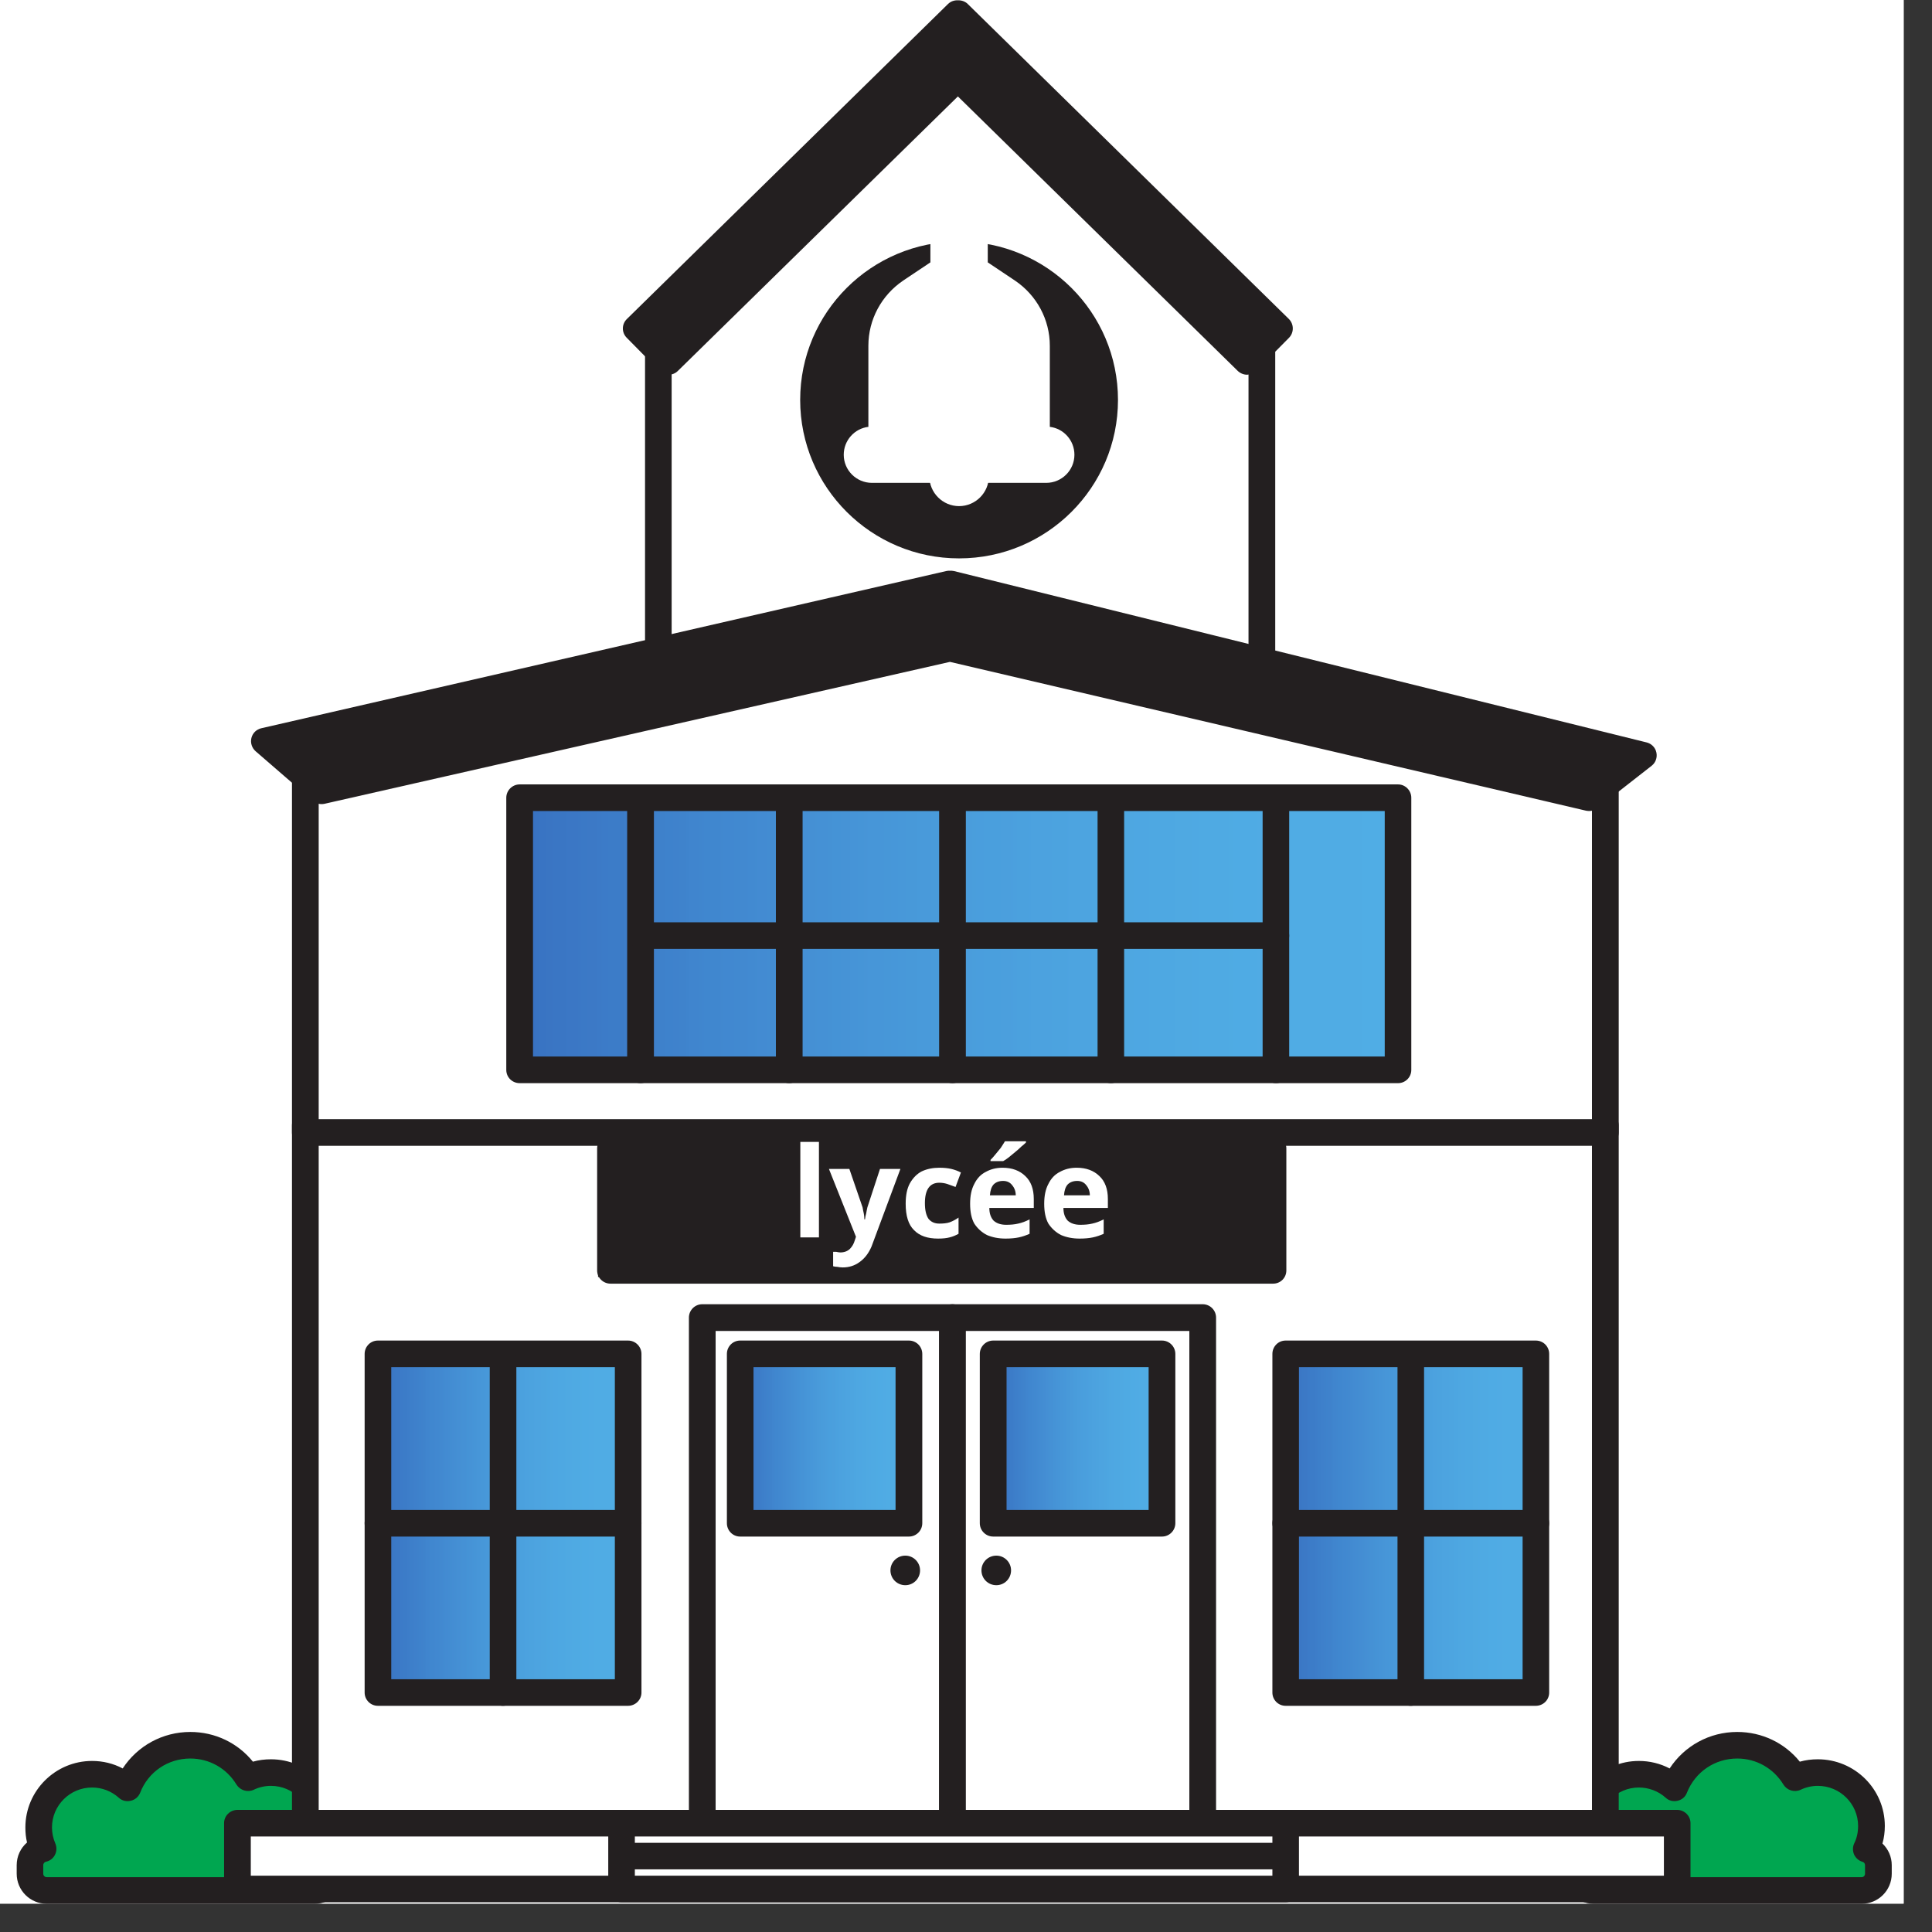 <svg xmlns="http://www.w3.org/2000/svg" xmlns:xlink="http://www.w3.org/1999/xlink" width="67" zoomAndPan="magnify" viewBox="0 0 50.25 50.25" height="67" preserveAspectRatio="xMidYMid meet" version="1.0"><rect x="0" y="0" width="50.25" height="50.25" fill="#333333" stroke="none"/><defs><g/><clipPath id="353e45e19b"><path d="M 0 0 L 49.512 0 L 49.512 49.512 L 0 49.512 Z M 0 0 " clip-rule="nonzero"/></clipPath><clipPath id="f80b9699f9"><path d="M 0.434 45 L 9 45 L 9 49.512 L 0.434 49.512 Z M 0.434 45 " clip-rule="nonzero"/></clipPath><clipPath id="261ec15deb"><path d="M 41 45 L 49 45 L 49 49.512 L 41 49.512 Z M 41 45 " clip-rule="nonzero"/></clipPath><clipPath id="a869c435b4"><path d="M 40 45 L 49.207 45 L 49.207 49.512 L 40 49.512 Z M 40 45 " clip-rule="nonzero"/></clipPath><clipPath id="812dc4b468"><path d="M 6 47 L 44 47 L 44 49.512 L 6 49.512 Z M 6 47 " clip-rule="nonzero"/></clipPath><clipPath id="8aceba3e3e"><path d="M 5 47 L 44 47 L 44 49.512 L 5 49.512 Z M 5 47 " clip-rule="nonzero"/></clipPath><clipPath id="d465f23934"><path d="M 25.832 35.215 L 30.223 35.215 L 30.223 39.617 L 25.832 39.617 Z M 25.832 35.215 " clip-rule="nonzero"/></clipPath><linearGradient x1="-0" gradientTransform="matrix(4.39, 0, 0, 4.378, 25.832, 37.416)" y1="0" x2="1" gradientUnits="userSpaceOnUse" y2="0" id="6bba89293b"><stop stop-opacity="1" stop-color="rgb(21.999%, 44.699%, 75.699%)" offset="0"/><stop stop-opacity="1" stop-color="rgb(21.999%, 44.699%, 75.893%)" offset="0.008"/><stop stop-opacity="1" stop-color="rgb(22.188%, 44.888%, 76.093%)" offset="0.016"/><stop stop-opacity="1" stop-color="rgb(22.404%, 45.288%, 76.299%)" offset="0.02"/><stop stop-opacity="1" stop-color="rgb(22.43%, 45.499%, 76.5%)" offset="0.023"/><stop stop-opacity="1" stop-color="rgb(22.565%, 45.699%, 76.511%)" offset="0.027"/><stop stop-opacity="1" stop-color="rgb(22.699%, 45.9%, 76.521%)" offset="0.031"/><stop stop-opacity="1" stop-color="rgb(22.699%, 46.1%, 76.711%)" offset="0.035"/><stop stop-opacity="1" stop-color="rgb(22.699%, 46.3%, 76.9%)" offset="0.039"/><stop stop-opacity="1" stop-color="rgb(22.699%, 46.3%, 76.9%)" offset="0.047"/><stop stop-opacity="1" stop-color="rgb(22.899%, 46.5%, 77.1%)" offset="0.051"/><stop stop-opacity="1" stop-color="rgb(23.099%, 46.7%, 77.299%)" offset="0.055"/><stop stop-opacity="1" stop-color="rgb(23.099%, 46.7%, 77.299%)" offset="0.062"/><stop stop-opacity="1" stop-color="rgb(23.099%, 47.099%, 77.449%)" offset="0.066"/><stop stop-opacity="1" stop-color="rgb(23.099%, 47.499%, 77.599%)" offset="0.07"/><stop stop-opacity="1" stop-color="rgb(23.299%, 47.502%, 77.603%)" offset="0.074"/><stop stop-opacity="1" stop-color="rgb(23.499%, 47.507%, 77.609%)" offset="0.078"/><stop stop-opacity="1" stop-color="rgb(23.499%, 47.653%, 77.805%)" offset="0.086"/><stop stop-opacity="1" stop-color="rgb(23.499%, 48%, 78.186%)" offset="0.09"/><stop stop-opacity="1" stop-color="rgb(23.499%, 48.199%, 78.372%)" offset="0.094"/><stop stop-opacity="1" stop-color="rgb(23.499%, 48.399%, 78.386%)" offset="0.098"/><stop stop-opacity="1" stop-color="rgb(23.499%, 48.599%, 78.4%)" offset="0.102"/><stop stop-opacity="1" stop-color="rgb(23.515%, 48.616%, 78.416%)" offset="0.109"/><stop stop-opacity="1" stop-color="rgb(23.717%, 48.825%, 78.616%)" offset="0.117"/><stop stop-opacity="1" stop-color="rgb(23.9%, 49.207%, 78.799%)" offset="0.125"/><stop stop-opacity="1" stop-color="rgb(23.9%, 49.599%, 78.999%)" offset="0.129"/><stop stop-opacity="1" stop-color="rgb(23.9%, 49.799%, 79.199%)" offset="0.133"/><stop stop-opacity="1" stop-color="rgb(24.089%, 49.799%, 79.199%)" offset="0.141"/><stop stop-opacity="1" stop-color="rgb(24.289%, 50.02%, 79.399%)" offset="0.145"/><stop stop-opacity="1" stop-color="rgb(24.3%, 50.241%, 79.599%)" offset="0.148"/><stop stop-opacity="1" stop-color="rgb(24.3%, 50.432%, 79.61%)" offset="0.156"/><stop stop-opacity="1" stop-color="rgb(24.3%, 50.81%, 79.81%)" offset="0.164"/><stop stop-opacity="1" stop-color="rgb(24.496%, 50.999%, 79.999%)" offset="0.172"/><stop stop-opacity="1" stop-color="rgb(24.695%, 51.19%, 79.999%)" offset="0.18"/><stop stop-opacity="1" stop-color="rgb(24.699%, 51.578%, 80.185%)" offset="0.188"/><stop stop-opacity="1" stop-color="rgb(24.899%, 51.985%, 80.586%)" offset="0.191"/><stop stop-opacity="1" stop-color="rgb(25.099%, 52.199%, 80.8%)" offset="0.195"/><stop stop-opacity="1" stop-color="rgb(25.099%, 52.348%, 80.8%)" offset="0.203"/><stop stop-opacity="1" stop-color="rgb(25.099%, 52.695%, 80.995%)" offset="0.207"/><stop stop-opacity="1" stop-color="rgb(25.099%, 52.892%, 81.19%)" offset="0.211"/><stop stop-opacity="1" stop-color="rgb(25.099%, 52.895%, 81.195%)" offset="0.219"/><stop stop-opacity="1" stop-color="rgb(25.287%, 53.087%, 81.2%)" offset="0.227"/><stop stop-opacity="1" stop-color="rgb(25.487%, 53.296%, 81.4%)" offset="0.23"/><stop stop-opacity="1" stop-color="rgb(25.499%, 53.317%, 81.599%)" offset="0.234"/><stop stop-opacity="1" stop-color="rgb(25.504%, 53.508%, 81.599%)" offset="0.242"/><stop stop-opacity="1" stop-color="rgb(25.703%, 53.699%, 81.599%)" offset="0.25"/><stop stop-opacity="1" stop-color="rgb(25.899%, 53.894%, 81.793%)" offset="0.258"/><stop stop-opacity="1" stop-color="rgb(25.899%, 54.285%, 81.993%)" offset="0.266"/><stop stop-opacity="1" stop-color="rgb(26.099%, 54.5%, 82.199%)" offset="0.27"/><stop stop-opacity="1" stop-color="rgb(26.299%, 54.52%, 82.399%)" offset="0.273"/><stop stop-opacity="1" stop-color="rgb(26.299%, 54.715%, 82.399%)" offset="0.281"/><stop stop-opacity="1" stop-color="rgb(26.3%, 55.104%, 82.399%)" offset="0.289"/><stop stop-opacity="1" stop-color="rgb(26.497%, 55.299%, 82.547%)" offset="0.297"/><stop stop-opacity="1" stop-color="rgb(26.695%, 55.49%, 82.697%)" offset="0.305"/><stop stop-opacity="1" stop-color="rgb(26.7%, 55.878%, 82.7%)" offset="0.312"/><stop stop-opacity="1" stop-color="rgb(26.9%, 56.093%, 82.899%)" offset="0.316"/><stop stop-opacity="1" stop-color="rgb(27.1%, 56.114%, 83.099%)" offset="0.32"/><stop stop-opacity="1" stop-color="rgb(27.1%, 56.31%, 83.101%)" offset="0.328"/><stop stop-opacity="1" stop-color="rgb(27.1%, 56.7%, 83.299%)" offset="0.336"/><stop stop-opacity="1" stop-color="rgb(27.1%, 56.897%, 83.496%)" offset="0.344"/><stop stop-opacity="1" stop-color="rgb(27.1%, 57.088%, 83.499%)" offset="0.352"/><stop stop-opacity="1" stop-color="rgb(27.109%, 57.437%, 83.699%)" offset="0.355"/><stop stop-opacity="1" stop-color="rgb(27.118%, 57.599%, 83.899%)" offset="0.359"/><stop stop-opacity="1" stop-color="rgb(27.309%, 57.603%, 83.904%)" offset="0.367"/><stop stop-opacity="1" stop-color="rgb(27.499%, 57.803%, 84.103%)" offset="0.375"/><stop stop-opacity="1" stop-color="rgb(27.499%, 58.194%, 84.299%)" offset="0.383"/><stop stop-opacity="1" stop-color="rgb(27.641%, 58.394%, 84.299%)" offset="0.391"/><stop stop-opacity="1" stop-color="rgb(27.792%, 58.6%, 84.499%)" offset="0.395"/><stop stop-opacity="1" stop-color="rgb(27.8%, 58.8%, 84.698%)" offset="0.398"/><stop stop-opacity="1" stop-color="rgb(27.8%, 58.804%, 84.698%)" offset="0.406"/><stop stop-opacity="1" stop-color="rgb(27.8%, 59.004%, 84.7%)" offset="0.414"/><stop stop-opacity="1" stop-color="rgb(27.8%, 59.2%, 84.897%)" offset="0.422"/><stop stop-opacity="1" stop-color="rgb(27.991%, 59.39%, 85.095%)" offset="0.43"/><stop stop-opacity="1" stop-color="rgb(28.191%, 59.778%, 85.1%)" offset="0.438"/><stop stop-opacity="1" stop-color="rgb(28.207%, 59.993%, 85.107%)" offset="0.445"/><stop stop-opacity="1" stop-color="rgb(28.404%, 60.207%, 85.307%)" offset="0.453"/><stop stop-opacity="1" stop-color="rgb(28.589%, 60.593%, 85.5%)" offset="0.469"/><stop stop-opacity="1" stop-color="rgb(28.592%, 60.793%, 85.687%)" offset="0.477"/><stop stop-opacity="1" stop-color="rgb(28.609%, 60.999%, 85.887%)" offset="0.48"/><stop stop-opacity="1" stop-color="rgb(28.618%, 61.2%, 85.899%)" offset="0.484"/><stop stop-opacity="1" stop-color="rgb(28.809%, 61.203%, 85.904%)" offset="0.492"/><stop stop-opacity="1" stop-color="rgb(28.999%, 61.403%, 86.104%)" offset="0.5"/><stop stop-opacity="1" stop-color="rgb(28.999%, 61.789%, 86.299%)" offset="0.516"/><stop stop-opacity="1" stop-color="rgb(28.999%, 62%, 86.499%)" offset="0.52"/><stop stop-opacity="1" stop-color="rgb(28.999%, 62.021%, 86.699%)" offset="0.523"/><stop stop-opacity="1" stop-color="rgb(29.002%, 62.21%, 86.699%)" offset="0.531"/><stop stop-opacity="1" stop-color="rgb(29.201%, 62.399%, 86.699%)" offset="0.547"/><stop stop-opacity="1" stop-color="rgb(29.398%, 62.544%, 86.893%)" offset="0.562"/><stop stop-opacity="1" stop-color="rgb(29.399%, 62.894%, 87.093%)" offset="0.566"/><stop stop-opacity="1" stop-color="rgb(29.399%, 63.1%, 87.099%)" offset="0.57"/><stop stop-opacity="1" stop-color="rgb(29.402%, 63.103%, 87.102%)" offset="0.578"/><stop stop-opacity="1" stop-color="rgb(29.601%, 63.301%, 87.3%)" offset="0.586"/><stop stop-opacity="1" stop-color="rgb(29.797%, 63.498%, 87.497%)" offset="0.594"/><stop stop-opacity="1" stop-color="rgb(29.799%, 63.6%, 87.5%)" offset="0.602"/><stop stop-opacity="1" stop-color="rgb(29.803%, 63.805%, 87.503%)" offset="0.609"/><stop stop-opacity="1" stop-color="rgb(30.003%, 64.104%, 87.653%)" offset="0.625"/><stop stop-opacity="1" stop-color="rgb(30.199%, 64.299%, 87.799%)" offset="0.641"/><stop stop-opacity="1" stop-color="rgb(30.199%, 64.398%, 87.799%)" offset="0.648"/><stop stop-opacity="1" stop-color="rgb(30.199%, 64.601%, 87.802%)" offset="0.656"/><stop stop-opacity="1" stop-color="rgb(30.199%, 64.9%, 88%)" offset="0.672"/><stop stop-opacity="1" stop-color="rgb(30.392%, 65.291%, 88.197%)" offset="0.688"/><stop stop-opacity="1" stop-color="rgb(30.592%, 65.492%, 88.297%)" offset="0.695"/><stop stop-opacity="1" stop-color="rgb(30.6%, 65.501%, 88.496%)" offset="0.703"/><stop stop-opacity="1" stop-color="rgb(30.6%, 65.698%, 88.599%)" offset="0.719"/><stop stop-opacity="1" stop-color="rgb(30.605%, 65.901%, 88.599%)" offset="0.734"/><stop stop-opacity="1" stop-color="rgb(30.804%, 66.104%, 88.599%)" offset="0.75"/><stop stop-opacity="1" stop-color="rgb(31%, 66.299%, 88.794%)" offset="0.766"/><stop stop-opacity="1" stop-color="rgb(31%, 66.399%, 88.994%)" offset="0.773"/><stop stop-opacity="1" stop-color="rgb(31%, 66.599%, 89%)" offset="0.781"/><stop stop-opacity="1" stop-color="rgb(31%, 66.893%, 89.194%)" offset="0.812"/><stop stop-opacity="1" stop-color="rgb(31.001%, 67.093%, 89.394%)" offset="0.828"/><stop stop-opacity="1" stop-color="rgb(31.198%, 67.099%, 89.4%)" offset="0.844"/><stop stop-opacity="1" stop-color="rgb(31.396%, 67.198%, 89.4%)" offset="0.859"/><stop stop-opacity="1" stop-color="rgb(31.4%, 67.398%, 89.4%)" offset="0.875"/><stop stop-opacity="1" stop-color="rgb(31.4%, 67.499%, 89.4%)" offset="0.938"/><stop stop-opacity="1" stop-color="rgb(31.4%, 67.572%, 89.497%)" offset="0.953"/><stop stop-opacity="1" stop-color="rgb(31.4%, 67.72%, 89.696%)" offset="0.969"/><stop stop-opacity="1" stop-color="rgb(31.4%, 67.798%, 89.798%)" offset="1"/></linearGradient><clipPath id="a0aa71d035"><path d="M 19.25 35.215 L 23.641 35.215 L 23.641 39.617 L 19.25 39.617 Z M 19.25 35.215 " clip-rule="nonzero"/></clipPath><linearGradient x1="-0" gradientTransform="matrix(4.39, 0, 0, 4.378, 19.251, 37.416)" y1="0" x2="1" gradientUnits="userSpaceOnUse" y2="0" id="310060587e"><stop stop-opacity="1" stop-color="rgb(21.999%, 44.699%, 75.699%)" offset="0"/><stop stop-opacity="1" stop-color="rgb(21.999%, 44.699%, 75.894%)" offset="0.008"/><stop stop-opacity="1" stop-color="rgb(22.189%, 44.89%, 76.094%)" offset="0.016"/><stop stop-opacity="1" stop-color="rgb(22.406%, 45.29%, 76.299%)" offset="0.02"/><stop stop-opacity="1" stop-color="rgb(22.432%, 45.499%, 76.5%)" offset="0.023"/><stop stop-opacity="1" stop-color="rgb(22.565%, 45.699%, 76.512%)" offset="0.027"/><stop stop-opacity="1" stop-color="rgb(22.699%, 45.9%, 76.524%)" offset="0.031"/><stop stop-opacity="1" stop-color="rgb(22.699%, 46.1%, 76.712%)" offset="0.035"/><stop stop-opacity="1" stop-color="rgb(22.699%, 46.3%, 76.9%)" offset="0.039"/><stop stop-opacity="1" stop-color="rgb(22.699%, 46.3%, 76.9%)" offset="0.047"/><stop stop-opacity="1" stop-color="rgb(22.899%, 46.5%, 77.1%)" offset="0.051"/><stop stop-opacity="1" stop-color="rgb(23.099%, 46.7%, 77.299%)" offset="0.055"/><stop stop-opacity="1" stop-color="rgb(23.099%, 46.7%, 77.299%)" offset="0.062"/><stop stop-opacity="1" stop-color="rgb(23.099%, 47.099%, 77.449%)" offset="0.066"/><stop stop-opacity="1" stop-color="rgb(23.099%, 47.499%, 77.599%)" offset="0.07"/><stop stop-opacity="1" stop-color="rgb(23.299%, 47.504%, 77.605%)" offset="0.074"/><stop stop-opacity="1" stop-color="rgb(23.499%, 47.508%, 77.611%)" offset="0.078"/><stop stop-opacity="1" stop-color="rgb(23.499%, 47.653%, 77.805%)" offset="0.086"/><stop stop-opacity="1" stop-color="rgb(23.499%, 48%, 78.186%)" offset="0.09"/><stop stop-opacity="1" stop-color="rgb(23.499%, 48.199%, 78.374%)" offset="0.094"/><stop stop-opacity="1" stop-color="rgb(23.499%, 48.399%, 78.386%)" offset="0.098"/><stop stop-opacity="1" stop-color="rgb(23.499%, 48.599%, 78.4%)" offset="0.102"/><stop stop-opacity="1" stop-color="rgb(23.517%, 48.618%, 78.418%)" offset="0.109"/><stop stop-opacity="1" stop-color="rgb(23.718%, 48.827%, 78.618%)" offset="0.117"/><stop stop-opacity="1" stop-color="rgb(23.9%, 49.208%, 78.799%)" offset="0.125"/><stop stop-opacity="1" stop-color="rgb(23.9%, 49.599%, 78.999%)" offset="0.129"/><stop stop-opacity="1" stop-color="rgb(23.9%, 49.799%, 79.199%)" offset="0.133"/><stop stop-opacity="1" stop-color="rgb(24.089%, 49.799%, 79.199%)" offset="0.141"/><stop stop-opacity="1" stop-color="rgb(24.289%, 50.02%, 79.399%)" offset="0.145"/><stop stop-opacity="1" stop-color="rgb(24.3%, 50.243%, 79.599%)" offset="0.148"/><stop stop-opacity="1" stop-color="rgb(24.3%, 50.433%, 79.611%)" offset="0.156"/><stop stop-opacity="1" stop-color="rgb(24.301%, 50.812%, 79.811%)" offset="0.164"/><stop stop-opacity="1" stop-color="rgb(24.498%, 50.999%, 79.999%)" offset="0.172"/><stop stop-opacity="1" stop-color="rgb(24.696%, 51.192%, 79.999%)" offset="0.18"/><stop stop-opacity="1" stop-color="rgb(24.699%, 51.579%, 80.186%)" offset="0.188"/><stop stop-opacity="1" stop-color="rgb(24.899%, 51.987%, 80.586%)" offset="0.191"/><stop stop-opacity="1" stop-color="rgb(25.099%, 52.199%, 80.8%)" offset="0.195"/><stop stop-opacity="1" stop-color="rgb(25.099%, 52.348%, 80.8%)" offset="0.203"/><stop stop-opacity="1" stop-color="rgb(25.099%, 52.696%, 80.997%)" offset="0.207"/><stop stop-opacity="1" stop-color="rgb(25.099%, 52.893%, 81.194%)" offset="0.211"/><stop stop-opacity="1" stop-color="rgb(25.099%, 52.896%, 81.197%)" offset="0.219"/><stop stop-opacity="1" stop-color="rgb(25.288%, 53.088%, 81.2%)" offset="0.227"/><stop stop-opacity="1" stop-color="rgb(25.488%, 53.297%, 81.4%)" offset="0.23"/><stop stop-opacity="1" stop-color="rgb(25.499%, 53.319%, 81.599%)" offset="0.234"/><stop stop-opacity="1" stop-color="rgb(25.504%, 53.508%, 81.599%)" offset="0.242"/><stop stop-opacity="1" stop-color="rgb(25.703%, 53.699%, 81.599%)" offset="0.25"/><stop stop-opacity="1" stop-color="rgb(25.899%, 53.894%, 81.795%)" offset="0.254"/><stop stop-opacity="1" stop-color="rgb(25.899%, 54.091%, 81.99%)" offset="0.258"/><stop stop-opacity="1" stop-color="rgb(25.899%, 54.286%, 81.995%)" offset="0.266"/><stop stop-opacity="1" stop-color="rgb(26.099%, 54.501%, 82.199%)" offset="0.27"/><stop stop-opacity="1" stop-color="rgb(26.299%, 54.521%, 82.399%)" offset="0.273"/><stop stop-opacity="1" stop-color="rgb(26.299%, 54.716%, 82.399%)" offset="0.281"/><stop stop-opacity="1" stop-color="rgb(26.3%, 55.106%, 82.401%)" offset="0.289"/><stop stop-opacity="1" stop-color="rgb(26.498%, 55.299%, 82.549%)" offset="0.297"/><stop stop-opacity="1" stop-color="rgb(26.697%, 55.492%, 82.697%)" offset="0.305"/><stop stop-opacity="1" stop-color="rgb(26.7%, 55.879%, 82.7%)" offset="0.312"/><stop stop-opacity="1" stop-color="rgb(26.9%, 56.094%, 82.899%)" offset="0.316"/><stop stop-opacity="1" stop-color="rgb(27.1%, 56.116%, 83.099%)" offset="0.32"/><stop stop-opacity="1" stop-color="rgb(27.1%, 56.311%, 83.102%)" offset="0.328"/><stop stop-opacity="1" stop-color="rgb(27.1%, 56.702%, 83.301%)" offset="0.336"/><stop stop-opacity="1" stop-color="rgb(27.1%, 56.897%, 83.498%)" offset="0.344"/><stop stop-opacity="1" stop-color="rgb(27.1%, 57.088%, 83.499%)" offset="0.352"/><stop stop-opacity="1" stop-color="rgb(27.109%, 57.439%, 83.699%)" offset="0.355"/><stop stop-opacity="1" stop-color="rgb(27.118%, 57.599%, 83.899%)" offset="0.359"/><stop stop-opacity="1" stop-color="rgb(27.309%, 57.603%, 83.904%)" offset="0.367"/><stop stop-opacity="1" stop-color="rgb(27.499%, 57.805%, 84.103%)" offset="0.375"/><stop stop-opacity="1" stop-color="rgb(27.499%, 58.195%, 84.299%)" offset="0.383"/><stop stop-opacity="1" stop-color="rgb(27.643%, 58.395%, 84.299%)" offset="0.391"/><stop stop-opacity="1" stop-color="rgb(27.792%, 58.6%, 84.499%)" offset="0.395"/><stop stop-opacity="1" stop-color="rgb(27.8%, 58.8%, 84.698%)" offset="0.398"/><stop stop-opacity="1" stop-color="rgb(27.8%, 58.806%, 84.698%)" offset="0.406"/><stop stop-opacity="1" stop-color="rgb(27.8%, 59.006%, 84.7%)" offset="0.414"/><stop stop-opacity="1" stop-color="rgb(27.8%, 59.2%, 84.898%)" offset="0.422"/><stop stop-opacity="1" stop-color="rgb(27.992%, 59.392%, 85.097%)" offset="0.43"/><stop stop-opacity="1" stop-color="rgb(28.192%, 59.779%, 85.1%)" offset="0.438"/><stop stop-opacity="1" stop-color="rgb(28.207%, 59.995%, 85.107%)" offset="0.445"/><stop stop-opacity="1" stop-color="rgb(28.403%, 60.207%, 85.307%)" offset="0.453"/><stop stop-opacity="1" stop-color="rgb(28.589%, 60.593%, 85.5%)" offset="0.469"/><stop stop-opacity="1" stop-color="rgb(28.593%, 60.793%, 85.689%)" offset="0.477"/><stop stop-opacity="1" stop-color="rgb(28.609%, 60.999%, 85.889%)" offset="0.48"/><stop stop-opacity="1" stop-color="rgb(28.619%, 61.2%, 85.899%)" offset="0.484"/><stop stop-opacity="1" stop-color="rgb(28.809%, 61.205%, 85.904%)" offset="0.492"/><stop stop-opacity="1" stop-color="rgb(28.999%, 61.404%, 86.104%)" offset="0.5"/><stop stop-opacity="1" stop-color="rgb(28.999%, 61.79%, 86.299%)" offset="0.516"/><stop stop-opacity="1" stop-color="rgb(28.999%, 62.001%, 86.499%)" offset="0.52"/><stop stop-opacity="1" stop-color="rgb(28.999%, 62.022%, 86.699%)" offset="0.523"/><stop stop-opacity="1" stop-color="rgb(29.002%, 62.21%, 86.699%)" offset="0.531"/><stop stop-opacity="1" stop-color="rgb(29.201%, 62.399%, 86.699%)" offset="0.547"/><stop stop-opacity="1" stop-color="rgb(29.398%, 62.544%, 86.893%)" offset="0.562"/><stop stop-opacity="1" stop-color="rgb(29.399%, 62.895%, 87.093%)" offset="0.566"/><stop stop-opacity="1" stop-color="rgb(29.399%, 63.1%, 87.099%)" offset="0.57"/><stop stop-opacity="1" stop-color="rgb(29.402%, 63.103%, 87.102%)" offset="0.578"/><stop stop-opacity="1" stop-color="rgb(29.602%, 63.301%, 87.302%)" offset="0.586"/><stop stop-opacity="1" stop-color="rgb(29.797%, 63.498%, 87.498%)" offset="0.594"/><stop stop-opacity="1" stop-color="rgb(29.799%, 63.6%, 87.5%)" offset="0.602"/><stop stop-opacity="1" stop-color="rgb(29.803%, 63.805%, 87.503%)" offset="0.609"/><stop stop-opacity="1" stop-color="rgb(30.003%, 64.104%, 87.653%)" offset="0.625"/><stop stop-opacity="1" stop-color="rgb(30.199%, 64.299%, 87.799%)" offset="0.641"/><stop stop-opacity="1" stop-color="rgb(30.199%, 64.398%, 87.799%)" offset="0.648"/><stop stop-opacity="1" stop-color="rgb(30.199%, 64.603%, 87.802%)" offset="0.656"/><stop stop-opacity="1" stop-color="rgb(30.199%, 64.902%, 88.002%)" offset="0.672"/><stop stop-opacity="1" stop-color="rgb(30.392%, 65.292%, 88.197%)" offset="0.688"/><stop stop-opacity="1" stop-color="rgb(30.594%, 65.494%, 88.297%)" offset="0.695"/><stop stop-opacity="1" stop-color="rgb(30.6%, 65.501%, 88.496%)" offset="0.703"/><stop stop-opacity="1" stop-color="rgb(30.6%, 65.698%, 88.599%)" offset="0.719"/><stop stop-opacity="1" stop-color="rgb(30.605%, 65.901%, 88.599%)" offset="0.734"/><stop stop-opacity="1" stop-color="rgb(30.804%, 66.104%, 88.599%)" offset="0.75"/><stop stop-opacity="1" stop-color="rgb(31%, 66.299%, 88.795%)" offset="0.766"/><stop stop-opacity="1" stop-color="rgb(31%, 66.399%, 88.995%)" offset="0.773"/><stop stop-opacity="1" stop-color="rgb(31%, 66.599%, 89%)" offset="0.781"/><stop stop-opacity="1" stop-color="rgb(31%, 66.893%, 89.194%)" offset="0.812"/><stop stop-opacity="1" stop-color="rgb(31.001%, 67.093%, 89.394%)" offset="0.828"/><stop stop-opacity="1" stop-color="rgb(31.198%, 67.099%, 89.4%)" offset="0.844"/><stop stop-opacity="1" stop-color="rgb(31.396%, 67.198%, 89.4%)" offset="0.859"/><stop stop-opacity="1" stop-color="rgb(31.4%, 67.398%, 89.4%)" offset="0.875"/><stop stop-opacity="1" stop-color="rgb(31.4%, 67.499%, 89.4%)" offset="0.938"/><stop stop-opacity="1" stop-color="rgb(31.4%, 67.572%, 89.497%)" offset="0.953"/><stop stop-opacity="1" stop-color="rgb(31.4%, 67.722%, 89.696%)" offset="0.969"/><stop stop-opacity="1" stop-color="rgb(31.4%, 67.798%, 89.798%)" offset="1"/></linearGradient><clipPath id="55c6cd8364"><path d="M 16 47 L 34 47 L 34 49.512 L 16 49.512 Z M 16 47 " clip-rule="nonzero"/></clipPath><clipPath id="bd32d67a6b"><path d="M 15 47 L 34 47 L 34 49.512 L 15 49.512 Z M 15 47 " clip-rule="nonzero"/></clipPath><clipPath id="f385b15f79"><path d="M 33.438 35.215 L 39.945 35.215 L 39.945 44.023 L 33.438 44.023 Z M 33.438 35.215 " clip-rule="nonzero"/></clipPath><linearGradient x1="-0" gradientTransform="matrix(6.507, 0, 0, 6.489, 33.439, 39.618)" y1="0" x2="1" gradientUnits="userSpaceOnUse" y2="0" id="22b50e8c46"><stop stop-opacity="1" stop-color="rgb(21.999%, 44.699%, 75.699%)" offset="0"/><stop stop-opacity="1" stop-color="rgb(21.999%, 44.699%, 75.893%)" offset="0.008"/><stop stop-opacity="1" stop-color="rgb(22.188%, 44.888%, 76.093%)" offset="0.016"/><stop stop-opacity="1" stop-color="rgb(22.404%, 45.288%, 76.299%)" offset="0.02"/><stop stop-opacity="1" stop-color="rgb(22.43%, 45.499%, 76.5%)" offset="0.023"/><stop stop-opacity="1" stop-color="rgb(22.565%, 45.699%, 76.511%)" offset="0.027"/><stop stop-opacity="1" stop-color="rgb(22.699%, 45.9%, 76.521%)" offset="0.031"/><stop stop-opacity="1" stop-color="rgb(22.699%, 46.1%, 76.711%)" offset="0.035"/><stop stop-opacity="1" stop-color="rgb(22.699%, 46.3%, 76.9%)" offset="0.039"/><stop stop-opacity="1" stop-color="rgb(22.699%, 46.3%, 76.9%)" offset="0.047"/><stop stop-opacity="1" stop-color="rgb(22.899%, 46.5%, 77.1%)" offset="0.051"/><stop stop-opacity="1" stop-color="rgb(23.099%, 46.7%, 77.299%)" offset="0.055"/><stop stop-opacity="1" stop-color="rgb(23.099%, 46.7%, 77.299%)" offset="0.062"/><stop stop-opacity="1" stop-color="rgb(23.099%, 47.099%, 77.449%)" offset="0.066"/><stop stop-opacity="1" stop-color="rgb(23.099%, 47.499%, 77.599%)" offset="0.07"/><stop stop-opacity="1" stop-color="rgb(23.299%, 47.502%, 77.603%)" offset="0.074"/><stop stop-opacity="1" stop-color="rgb(23.499%, 47.507%, 77.609%)" offset="0.078"/><stop stop-opacity="1" stop-color="rgb(23.499%, 47.653%, 77.805%)" offset="0.086"/><stop stop-opacity="1" stop-color="rgb(23.499%, 48%, 78.186%)" offset="0.09"/><stop stop-opacity="1" stop-color="rgb(23.499%, 48.199%, 78.372%)" offset="0.094"/><stop stop-opacity="1" stop-color="rgb(23.499%, 48.399%, 78.386%)" offset="0.098"/><stop stop-opacity="1" stop-color="rgb(23.499%, 48.599%, 78.4%)" offset="0.102"/><stop stop-opacity="1" stop-color="rgb(23.515%, 48.616%, 78.416%)" offset="0.109"/><stop stop-opacity="1" stop-color="rgb(23.717%, 48.825%, 78.616%)" offset="0.117"/><stop stop-opacity="1" stop-color="rgb(23.9%, 49.207%, 78.799%)" offset="0.125"/><stop stop-opacity="1" stop-color="rgb(23.9%, 49.599%, 78.999%)" offset="0.129"/><stop stop-opacity="1" stop-color="rgb(23.9%, 49.799%, 79.199%)" offset="0.133"/><stop stop-opacity="1" stop-color="rgb(24.089%, 49.799%, 79.199%)" offset="0.141"/><stop stop-opacity="1" stop-color="rgb(24.289%, 50.02%, 79.399%)" offset="0.145"/><stop stop-opacity="1" stop-color="rgb(24.3%, 50.241%, 79.599%)" offset="0.148"/><stop stop-opacity="1" stop-color="rgb(24.3%, 50.43%, 79.61%)" offset="0.156"/><stop stop-opacity="1" stop-color="rgb(24.3%, 50.81%, 79.81%)" offset="0.164"/><stop stop-opacity="1" stop-color="rgb(24.496%, 50.999%, 79.999%)" offset="0.172"/><stop stop-opacity="1" stop-color="rgb(24.695%, 51.19%, 79.999%)" offset="0.18"/><stop stop-opacity="1" stop-color="rgb(24.699%, 51.578%, 80.185%)" offset="0.188"/><stop stop-opacity="1" stop-color="rgb(24.899%, 51.985%, 80.586%)" offset="0.191"/><stop stop-opacity="1" stop-color="rgb(25.099%, 52.199%, 80.8%)" offset="0.195"/><stop stop-opacity="1" stop-color="rgb(25.099%, 52.348%, 80.8%)" offset="0.203"/><stop stop-opacity="1" stop-color="rgb(25.099%, 52.695%, 80.995%)" offset="0.211"/><stop stop-opacity="1" stop-color="rgb(25.099%, 52.895%, 81.195%)" offset="0.219"/><stop stop-opacity="1" stop-color="rgb(25.287%, 53.087%, 81.2%)" offset="0.227"/><stop stop-opacity="1" stop-color="rgb(25.487%, 53.296%, 81.4%)" offset="0.23"/><stop stop-opacity="1" stop-color="rgb(25.499%, 53.317%, 81.599%)" offset="0.234"/><stop stop-opacity="1" stop-color="rgb(25.504%, 53.508%, 81.599%)" offset="0.242"/><stop stop-opacity="1" stop-color="rgb(25.703%, 53.699%, 81.599%)" offset="0.25"/><stop stop-opacity="1" stop-color="rgb(25.899%, 53.894%, 81.793%)" offset="0.258"/><stop stop-opacity="1" stop-color="rgb(25.899%, 54.285%, 81.993%)" offset="0.266"/><stop stop-opacity="1" stop-color="rgb(26.099%, 54.5%, 82.199%)" offset="0.27"/><stop stop-opacity="1" stop-color="rgb(26.299%, 54.52%, 82.399%)" offset="0.273"/><stop stop-opacity="1" stop-color="rgb(26.299%, 54.715%, 82.399%)" offset="0.281"/><stop stop-opacity="1" stop-color="rgb(26.3%, 55.104%, 82.399%)" offset="0.289"/><stop stop-opacity="1" stop-color="rgb(26.497%, 55.299%, 82.547%)" offset="0.297"/><stop stop-opacity="1" stop-color="rgb(26.695%, 55.49%, 82.697%)" offset="0.305"/><stop stop-opacity="1" stop-color="rgb(26.7%, 55.878%, 82.7%)" offset="0.312"/><stop stop-opacity="1" stop-color="rgb(26.9%, 56.093%, 82.899%)" offset="0.316"/><stop stop-opacity="1" stop-color="rgb(27.1%, 56.114%, 83.099%)" offset="0.32"/><stop stop-opacity="1" stop-color="rgb(27.1%, 56.31%, 83.101%)" offset="0.328"/><stop stop-opacity="1" stop-color="rgb(27.1%, 56.7%, 83.299%)" offset="0.336"/><stop stop-opacity="1" stop-color="rgb(27.1%, 56.897%, 83.496%)" offset="0.344"/><stop stop-opacity="1" stop-color="rgb(27.1%, 57.088%, 83.499%)" offset="0.352"/><stop stop-opacity="1" stop-color="rgb(27.107%, 57.437%, 83.699%)" offset="0.355"/><stop stop-opacity="1" stop-color="rgb(27.116%, 57.599%, 83.899%)" offset="0.359"/><stop stop-opacity="1" stop-color="rgb(27.307%, 57.603%, 83.904%)" offset="0.367"/><stop stop-opacity="1" stop-color="rgb(27.499%, 57.803%, 84.103%)" offset="0.375"/><stop stop-opacity="1" stop-color="rgb(27.499%, 58.194%, 84.299%)" offset="0.383"/><stop stop-opacity="1" stop-color="rgb(27.641%, 58.394%, 84.299%)" offset="0.391"/><stop stop-opacity="1" stop-color="rgb(27.792%, 58.6%, 84.499%)" offset="0.395"/><stop stop-opacity="1" stop-color="rgb(27.8%, 58.8%, 84.698%)" offset="0.398"/><stop stop-opacity="1" stop-color="rgb(27.8%, 58.804%, 84.698%)" offset="0.406"/><stop stop-opacity="1" stop-color="rgb(27.8%, 59.004%, 84.7%)" offset="0.414"/><stop stop-opacity="1" stop-color="rgb(27.8%, 59.2%, 84.897%)" offset="0.422"/><stop stop-opacity="1" stop-color="rgb(27.991%, 59.39%, 85.095%)" offset="0.43"/><stop stop-opacity="1" stop-color="rgb(28.191%, 59.778%, 85.1%)" offset="0.438"/><stop stop-opacity="1" stop-color="rgb(28.206%, 59.993%, 85.106%)" offset="0.445"/><stop stop-opacity="1" stop-color="rgb(28.403%, 60.207%, 85.306%)" offset="0.453"/><stop stop-opacity="1" stop-color="rgb(28.589%, 60.593%, 85.5%)" offset="0.469"/><stop stop-opacity="1" stop-color="rgb(28.592%, 60.793%, 85.687%)" offset="0.477"/><stop stop-opacity="1" stop-color="rgb(28.607%, 60.999%, 85.887%)" offset="0.48"/><stop stop-opacity="1" stop-color="rgb(28.616%, 61.2%, 85.899%)" offset="0.484"/><stop stop-opacity="1" stop-color="rgb(28.807%, 61.203%, 85.902%)" offset="0.492"/><stop stop-opacity="1" stop-color="rgb(28.999%, 61.403%, 86.102%)" offset="0.5"/><stop stop-opacity="1" stop-color="rgb(28.999%, 61.789%, 86.298%)" offset="0.516"/><stop stop-opacity="1" stop-color="rgb(28.999%, 62%, 86.499%)" offset="0.52"/><stop stop-opacity="1" stop-color="rgb(28.999%, 62.021%, 86.699%)" offset="0.523"/><stop stop-opacity="1" stop-color="rgb(29.002%, 62.21%, 86.699%)" offset="0.531"/><stop stop-opacity="1" stop-color="rgb(29.201%, 62.399%, 86.699%)" offset="0.547"/><stop stop-opacity="1" stop-color="rgb(29.398%, 62.544%, 86.893%)" offset="0.562"/><stop stop-opacity="1" stop-color="rgb(29.399%, 62.894%, 87.093%)" offset="0.566"/><stop stop-opacity="1" stop-color="rgb(29.399%, 63.1%, 87.099%)" offset="0.57"/><stop stop-opacity="1" stop-color="rgb(29.402%, 63.101%, 87.102%)" offset="0.578"/><stop stop-opacity="1" stop-color="rgb(29.601%, 63.3%, 87.3%)" offset="0.586"/><stop stop-opacity="1" stop-color="rgb(29.797%, 63.496%, 87.497%)" offset="0.594"/><stop stop-opacity="1" stop-color="rgb(29.799%, 63.6%, 87.5%)" offset="0.602"/><stop stop-opacity="1" stop-color="rgb(29.803%, 63.805%, 87.503%)" offset="0.609"/><stop stop-opacity="1" stop-color="rgb(30.003%, 64.104%, 87.653%)" offset="0.625"/><stop stop-opacity="1" stop-color="rgb(30.199%, 64.299%, 87.799%)" offset="0.641"/><stop stop-opacity="1" stop-color="rgb(30.199%, 64.398%, 87.799%)" offset="0.648"/><stop stop-opacity="1" stop-color="rgb(30.199%, 64.601%, 87.802%)" offset="0.656"/><stop stop-opacity="1" stop-color="rgb(30.199%, 64.9%, 88%)" offset="0.672"/><stop stop-opacity="1" stop-color="rgb(30.392%, 65.291%, 88.197%)" offset="0.688"/><stop stop-opacity="1" stop-color="rgb(30.592%, 65.492%, 88.297%)" offset="0.695"/><stop stop-opacity="1" stop-color="rgb(30.6%, 65.5%, 88.496%)" offset="0.703"/><stop stop-opacity="1" stop-color="rgb(30.6%, 65.697%, 88.599%)" offset="0.719"/><stop stop-opacity="1" stop-color="rgb(30.603%, 65.9%, 88.599%)" offset="0.734"/><stop stop-opacity="1" stop-color="rgb(30.803%, 66.104%, 88.599%)" offset="0.75"/><stop stop-opacity="1" stop-color="rgb(30.998%, 66.299%, 88.794%)" offset="0.766"/><stop stop-opacity="1" stop-color="rgb(31%, 66.399%, 88.994%)" offset="0.773"/><stop stop-opacity="1" stop-color="rgb(31%, 66.599%, 89%)" offset="0.781"/><stop stop-opacity="1" stop-color="rgb(31%, 66.893%, 89.192%)" offset="0.812"/><stop stop-opacity="1" stop-color="rgb(31%, 67.093%, 89.392%)" offset="0.828"/><stop stop-opacity="1" stop-color="rgb(31.197%, 67.099%, 89.4%)" offset="0.844"/><stop stop-opacity="1" stop-color="rgb(31.395%, 67.198%, 89.4%)" offset="0.859"/><stop stop-opacity="1" stop-color="rgb(31.4%, 67.398%, 89.4%)" offset="0.875"/><stop stop-opacity="1" stop-color="rgb(31.4%, 67.499%, 89.4%)" offset="0.938"/><stop stop-opacity="1" stop-color="rgb(31.4%, 67.572%, 89.496%)" offset="0.953"/><stop stop-opacity="1" stop-color="rgb(31.4%, 67.72%, 89.694%)" offset="0.969"/><stop stop-opacity="1" stop-color="rgb(31.4%, 67.798%, 89.798%)" offset="1"/></linearGradient><clipPath id="cac81581f7"><path d="M 9.828 35.215 L 16.336 35.215 L 16.336 44.023 L 9.828 44.023 Z M 9.828 35.215 " clip-rule="nonzero"/></clipPath><linearGradient x1="-0" gradientTransform="matrix(6.507, 0, 0, 6.489, 9.83, 39.618)" y1="0" x2="1" gradientUnits="userSpaceOnUse" y2="0" id="75f8e0ba70"><stop stop-opacity="1" stop-color="rgb(21.999%, 44.699%, 75.699%)" offset="0"/><stop stop-opacity="1" stop-color="rgb(21.999%, 44.699%, 75.894%)" offset="0.008"/><stop stop-opacity="1" stop-color="rgb(22.189%, 44.89%, 76.094%)" offset="0.016"/><stop stop-opacity="1" stop-color="rgb(22.406%, 45.29%, 76.299%)" offset="0.02"/><stop stop-opacity="1" stop-color="rgb(22.432%, 45.499%, 76.5%)" offset="0.023"/><stop stop-opacity="1" stop-color="rgb(22.565%, 45.699%, 76.512%)" offset="0.027"/><stop stop-opacity="1" stop-color="rgb(22.699%, 45.9%, 76.524%)" offset="0.031"/><stop stop-opacity="1" stop-color="rgb(22.699%, 46.1%, 76.712%)" offset="0.035"/><stop stop-opacity="1" stop-color="rgb(22.699%, 46.3%, 76.9%)" offset="0.039"/><stop stop-opacity="1" stop-color="rgb(22.699%, 46.3%, 76.9%)" offset="0.047"/><stop stop-opacity="1" stop-color="rgb(22.899%, 46.5%, 77.1%)" offset="0.051"/><stop stop-opacity="1" stop-color="rgb(23.099%, 46.7%, 77.299%)" offset="0.055"/><stop stop-opacity="1" stop-color="rgb(23.099%, 46.7%, 77.299%)" offset="0.062"/><stop stop-opacity="1" stop-color="rgb(23.099%, 47.099%, 77.449%)" offset="0.066"/><stop stop-opacity="1" stop-color="rgb(23.099%, 47.499%, 77.599%)" offset="0.07"/><stop stop-opacity="1" stop-color="rgb(23.299%, 47.504%, 77.605%)" offset="0.074"/><stop stop-opacity="1" stop-color="rgb(23.499%, 47.508%, 77.612%)" offset="0.078"/><stop stop-opacity="1" stop-color="rgb(23.499%, 47.653%, 77.806%)" offset="0.086"/><stop stop-opacity="1" stop-color="rgb(23.499%, 48%, 78.186%)" offset="0.09"/><stop stop-opacity="1" stop-color="rgb(23.499%, 48.199%, 78.374%)" offset="0.094"/><stop stop-opacity="1" stop-color="rgb(23.499%, 48.399%, 78.386%)" offset="0.098"/><stop stop-opacity="1" stop-color="rgb(23.499%, 48.599%, 78.4%)" offset="0.102"/><stop stop-opacity="1" stop-color="rgb(23.517%, 48.618%, 78.418%)" offset="0.109"/><stop stop-opacity="1" stop-color="rgb(23.718%, 48.828%, 78.618%)" offset="0.117"/><stop stop-opacity="1" stop-color="rgb(23.9%, 49.208%, 78.799%)" offset="0.125"/><stop stop-opacity="1" stop-color="rgb(23.9%, 49.599%, 78.999%)" offset="0.129"/><stop stop-opacity="1" stop-color="rgb(23.9%, 49.799%, 79.199%)" offset="0.133"/><stop stop-opacity="1" stop-color="rgb(24.091%, 49.799%, 79.199%)" offset="0.141"/><stop stop-opacity="1" stop-color="rgb(24.29%, 50.02%, 79.399%)" offset="0.145"/><stop stop-opacity="1" stop-color="rgb(24.3%, 50.243%, 79.599%)" offset="0.148"/><stop stop-opacity="1" stop-color="rgb(24.3%, 50.433%, 79.611%)" offset="0.156"/><stop stop-opacity="1" stop-color="rgb(24.301%, 50.812%, 79.811%)" offset="0.164"/><stop stop-opacity="1" stop-color="rgb(24.498%, 50.999%, 79.999%)" offset="0.172"/><stop stop-opacity="1" stop-color="rgb(24.696%, 51.192%, 79.999%)" offset="0.18"/><stop stop-opacity="1" stop-color="rgb(24.699%, 51.579%, 80.186%)" offset="0.188"/><stop stop-opacity="1" stop-color="rgb(24.899%, 51.987%, 80.586%)" offset="0.191"/><stop stop-opacity="1" stop-color="rgb(25.099%, 52.199%, 80.8%)" offset="0.195"/><stop stop-opacity="1" stop-color="rgb(25.099%, 52.348%, 80.8%)" offset="0.203"/><stop stop-opacity="1" stop-color="rgb(25.099%, 52.696%, 80.997%)" offset="0.207"/><stop stop-opacity="1" stop-color="rgb(25.099%, 52.893%, 81.194%)" offset="0.211"/><stop stop-opacity="1" stop-color="rgb(25.099%, 52.896%, 81.197%)" offset="0.219"/><stop stop-opacity="1" stop-color="rgb(25.288%, 53.088%, 81.2%)" offset="0.227"/><stop stop-opacity="1" stop-color="rgb(25.488%, 53.297%, 81.4%)" offset="0.23"/><stop stop-opacity="1" stop-color="rgb(25.499%, 53.319%, 81.599%)" offset="0.234"/><stop stop-opacity="1" stop-color="rgb(25.504%, 53.508%, 81.599%)" offset="0.242"/><stop stop-opacity="1" stop-color="rgb(25.703%, 53.699%, 81.599%)" offset="0.25"/><stop stop-opacity="1" stop-color="rgb(25.899%, 53.894%, 81.795%)" offset="0.258"/><stop stop-opacity="1" stop-color="rgb(25.899%, 54.285%, 81.995%)" offset="0.266"/><stop stop-opacity="1" stop-color="rgb(26.099%, 54.5%, 82.199%)" offset="0.27"/><stop stop-opacity="1" stop-color="rgb(26.299%, 54.521%, 82.399%)" offset="0.273"/><stop stop-opacity="1" stop-color="rgb(26.299%, 54.716%, 82.399%)" offset="0.281"/><stop stop-opacity="1" stop-color="rgb(26.3%, 55.106%, 82.401%)" offset="0.289"/><stop stop-opacity="1" stop-color="rgb(26.498%, 55.299%, 82.549%)" offset="0.297"/><stop stop-opacity="1" stop-color="rgb(26.697%, 55.492%, 82.697%)" offset="0.305"/><stop stop-opacity="1" stop-color="rgb(26.7%, 55.879%, 82.7%)" offset="0.312"/><stop stop-opacity="1" stop-color="rgb(26.9%, 56.094%, 82.899%)" offset="0.316"/><stop stop-opacity="1" stop-color="rgb(27.1%, 56.116%, 83.099%)" offset="0.32"/><stop stop-opacity="1" stop-color="rgb(27.1%, 56.311%, 83.102%)" offset="0.328"/><stop stop-opacity="1" stop-color="rgb(27.1%, 56.702%, 83.301%)" offset="0.336"/><stop stop-opacity="1" stop-color="rgb(27.1%, 56.897%, 83.498%)" offset="0.344"/><stop stop-opacity="1" stop-color="rgb(27.1%, 57.088%, 83.499%)" offset="0.352"/><stop stop-opacity="1" stop-color="rgb(27.109%, 57.437%, 83.699%)" offset="0.355"/><stop stop-opacity="1" stop-color="rgb(27.118%, 57.599%, 83.899%)" offset="0.359"/><stop stop-opacity="1" stop-color="rgb(27.309%, 57.603%, 83.904%)" offset="0.367"/><stop stop-opacity="1" stop-color="rgb(27.499%, 57.805%, 84.103%)" offset="0.375"/><stop stop-opacity="1" stop-color="rgb(27.499%, 58.195%, 84.299%)" offset="0.383"/><stop stop-opacity="1" stop-color="rgb(27.641%, 58.395%, 84.299%)" offset="0.391"/><stop stop-opacity="1" stop-color="rgb(27.792%, 58.6%, 84.499%)" offset="0.395"/><stop stop-opacity="1" stop-color="rgb(27.8%, 58.8%, 84.698%)" offset="0.398"/><stop stop-opacity="1" stop-color="rgb(27.8%, 58.806%, 84.698%)" offset="0.406"/><stop stop-opacity="1" stop-color="rgb(27.8%, 59.006%, 84.7%)" offset="0.414"/><stop stop-opacity="1" stop-color="rgb(27.8%, 59.2%, 84.898%)" offset="0.422"/><stop stop-opacity="1" stop-color="rgb(27.992%, 59.392%, 85.097%)" offset="0.43"/><stop stop-opacity="1" stop-color="rgb(28.192%, 59.779%, 85.1%)" offset="0.438"/><stop stop-opacity="1" stop-color="rgb(28.207%, 59.995%, 85.107%)" offset="0.445"/><stop stop-opacity="1" stop-color="rgb(28.403%, 60.207%, 85.307%)" offset="0.453"/><stop stop-opacity="1" stop-color="rgb(28.589%, 60.593%, 85.5%)" offset="0.469"/><stop stop-opacity="1" stop-color="rgb(28.593%, 60.793%, 85.689%)" offset="0.477"/><stop stop-opacity="1" stop-color="rgb(28.609%, 60.999%, 85.889%)" offset="0.48"/><stop stop-opacity="1" stop-color="rgb(28.618%, 61.2%, 85.899%)" offset="0.484"/><stop stop-opacity="1" stop-color="rgb(28.809%, 61.205%, 85.904%)" offset="0.492"/><stop stop-opacity="1" stop-color="rgb(28.999%, 61.404%, 86.104%)" offset="0.5"/><stop stop-opacity="1" stop-color="rgb(28.999%, 61.79%, 86.299%)" offset="0.516"/><stop stop-opacity="1" stop-color="rgb(28.999%, 62.001%, 86.499%)" offset="0.52"/><stop stop-opacity="1" stop-color="rgb(28.999%, 62.021%, 86.699%)" offset="0.523"/><stop stop-opacity="1" stop-color="rgb(29.002%, 62.21%, 86.699%)" offset="0.531"/><stop stop-opacity="1" stop-color="rgb(29.201%, 62.399%, 86.699%)" offset="0.547"/><stop stop-opacity="1" stop-color="rgb(29.398%, 62.544%, 86.893%)" offset="0.562"/><stop stop-opacity="1" stop-color="rgb(29.399%, 62.895%, 87.093%)" offset="0.566"/><stop stop-opacity="1" stop-color="rgb(29.399%, 63.1%, 87.099%)" offset="0.57"/><stop stop-opacity="1" stop-color="rgb(29.402%, 63.103%, 87.102%)" offset="0.578"/><stop stop-opacity="1" stop-color="rgb(29.602%, 63.301%, 87.302%)" offset="0.586"/><stop stop-opacity="1" stop-color="rgb(29.797%, 63.498%, 87.498%)" offset="0.594"/><stop stop-opacity="1" stop-color="rgb(29.799%, 63.6%, 87.5%)" offset="0.602"/><stop stop-opacity="1" stop-color="rgb(29.803%, 63.805%, 87.503%)" offset="0.609"/><stop stop-opacity="1" stop-color="rgb(30.003%, 64.104%, 87.653%)" offset="0.625"/><stop stop-opacity="1" stop-color="rgb(30.199%, 64.299%, 87.799%)" offset="0.641"/><stop stop-opacity="1" stop-color="rgb(30.199%, 64.398%, 87.799%)" offset="0.648"/><stop stop-opacity="1" stop-color="rgb(30.199%, 64.601%, 87.802%)" offset="0.656"/><stop stop-opacity="1" stop-color="rgb(30.199%, 64.902%, 88%)" offset="0.672"/><stop stop-opacity="1" stop-color="rgb(30.392%, 65.292%, 88.197%)" offset="0.688"/><stop stop-opacity="1" stop-color="rgb(30.594%, 65.494%, 88.297%)" offset="0.695"/><stop stop-opacity="1" stop-color="rgb(30.6%, 65.501%, 88.496%)" offset="0.703"/><stop stop-opacity="1" stop-color="rgb(30.6%, 65.698%, 88.599%)" offset="0.719"/><stop stop-opacity="1" stop-color="rgb(30.605%, 65.901%, 88.599%)" offset="0.734"/><stop stop-opacity="1" stop-color="rgb(30.804%, 66.104%, 88.599%)" offset="0.75"/><stop stop-opacity="1" stop-color="rgb(31%, 66.299%, 88.795%)" offset="0.766"/><stop stop-opacity="1" stop-color="rgb(31%, 66.399%, 88.995%)" offset="0.773"/><stop stop-opacity="1" stop-color="rgb(31%, 66.599%, 89%)" offset="0.781"/><stop stop-opacity="1" stop-color="rgb(31%, 66.893%, 89.194%)" offset="0.812"/><stop stop-opacity="1" stop-color="rgb(31.001%, 67.093%, 89.394%)" offset="0.828"/><stop stop-opacity="1" stop-color="rgb(31.198%, 67.099%, 89.4%)" offset="0.844"/><stop stop-opacity="1" stop-color="rgb(31.396%, 67.198%, 89.4%)" offset="0.859"/><stop stop-opacity="1" stop-color="rgb(31.4%, 67.398%, 89.4%)" offset="0.875"/><stop stop-opacity="1" stop-color="rgb(31.4%, 67.499%, 89.4%)" offset="0.938"/><stop stop-opacity="1" stop-color="rgb(31.4%, 67.572%, 89.497%)" offset="0.953"/><stop stop-opacity="1" stop-color="rgb(31.4%, 67.72%, 89.696%)" offset="0.969"/><stop stop-opacity="1" stop-color="rgb(31.4%, 67.798%, 89.798%)" offset="1"/></linearGradient><clipPath id="dfc117c8a4"><path d="M 13.516 20.75 L 36.363 20.75 L 36.363 27.828 L 13.516 27.828 Z M 13.516 20.75 " clip-rule="nonzero"/></clipPath><linearGradient x1="0" gradientTransform="matrix(22.845, 0, 0, 22.78, 13.516, 24.288)" y1="0" x2="1" gradientUnits="userSpaceOnUse" y2="0" id="f14d504177"><stop stop-opacity="1" stop-color="rgb(21.999%, 44.699%, 75.699%)" offset="0"/><stop stop-opacity="1" stop-color="rgb(21.999%, 44.699%, 75.894%)" offset="0.008"/><stop stop-opacity="1" stop-color="rgb(22.189%, 44.89%, 76.094%)" offset="0.016"/><stop stop-opacity="1" stop-color="rgb(22.406%, 45.29%, 76.299%)" offset="0.02"/><stop stop-opacity="1" stop-color="rgb(22.432%, 45.499%, 76.5%)" offset="0.023"/><stop stop-opacity="1" stop-color="rgb(22.565%, 45.699%, 76.512%)" offset="0.027"/><stop stop-opacity="1" stop-color="rgb(22.699%, 45.9%, 76.524%)" offset="0.031"/><stop stop-opacity="1" stop-color="rgb(22.699%, 46.1%, 76.712%)" offset="0.035"/><stop stop-opacity="1" stop-color="rgb(22.699%, 46.3%, 76.9%)" offset="0.039"/><stop stop-opacity="1" stop-color="rgb(22.699%, 46.3%, 76.9%)" offset="0.047"/><stop stop-opacity="1" stop-color="rgb(22.899%, 46.5%, 77.1%)" offset="0.051"/><stop stop-opacity="1" stop-color="rgb(23.099%, 46.7%, 77.299%)" offset="0.055"/><stop stop-opacity="1" stop-color="rgb(23.099%, 46.7%, 77.299%)" offset="0.062"/><stop stop-opacity="1" stop-color="rgb(23.099%, 47.099%, 77.449%)" offset="0.066"/><stop stop-opacity="1" stop-color="rgb(23.099%, 47.499%, 77.599%)" offset="0.07"/><stop stop-opacity="1" stop-color="rgb(23.299%, 47.504%, 77.605%)" offset="0.074"/><stop stop-opacity="1" stop-color="rgb(23.499%, 47.508%, 77.612%)" offset="0.078"/><stop stop-opacity="1" stop-color="rgb(23.499%, 47.653%, 77.806%)" offset="0.086"/><stop stop-opacity="1" stop-color="rgb(23.499%, 48%, 78.186%)" offset="0.09"/><stop stop-opacity="1" stop-color="rgb(23.499%, 48.199%, 78.374%)" offset="0.094"/><stop stop-opacity="1" stop-color="rgb(23.499%, 48.399%, 78.386%)" offset="0.098"/><stop stop-opacity="1" stop-color="rgb(23.499%, 48.599%, 78.4%)" offset="0.102"/><stop stop-opacity="1" stop-color="rgb(23.517%, 48.618%, 78.418%)" offset="0.109"/><stop stop-opacity="1" stop-color="rgb(23.718%, 48.827%, 78.618%)" offset="0.117"/><stop stop-opacity="1" stop-color="rgb(23.9%, 49.208%, 78.799%)" offset="0.125"/><stop stop-opacity="1" stop-color="rgb(23.9%, 49.599%, 78.999%)" offset="0.129"/><stop stop-opacity="1" stop-color="rgb(23.9%, 49.799%, 79.199%)" offset="0.133"/><stop stop-opacity="1" stop-color="rgb(24.089%, 49.799%, 79.199%)" offset="0.141"/><stop stop-opacity="1" stop-color="rgb(24.289%, 50.02%, 79.399%)" offset="0.145"/><stop stop-opacity="1" stop-color="rgb(24.3%, 50.243%, 79.599%)" offset="0.148"/><stop stop-opacity="1" stop-color="rgb(24.3%, 50.433%, 79.611%)" offset="0.156"/><stop stop-opacity="1" stop-color="rgb(24.301%, 50.812%, 79.811%)" offset="0.164"/><stop stop-opacity="1" stop-color="rgb(24.498%, 50.999%, 79.999%)" offset="0.172"/><stop stop-opacity="1" stop-color="rgb(24.696%, 51.192%, 79.999%)" offset="0.18"/><stop stop-opacity="1" stop-color="rgb(24.699%, 51.579%, 80.186%)" offset="0.188"/><stop stop-opacity="1" stop-color="rgb(24.899%, 51.987%, 80.586%)" offset="0.191"/><stop stop-opacity="1" stop-color="rgb(25.099%, 52.199%, 80.8%)" offset="0.195"/><stop stop-opacity="1" stop-color="rgb(25.099%, 52.348%, 80.8%)" offset="0.203"/><stop stop-opacity="1" stop-color="rgb(25.099%, 52.696%, 80.997%)" offset="0.207"/><stop stop-opacity="1" stop-color="rgb(25.099%, 52.893%, 81.194%)" offset="0.211"/><stop stop-opacity="1" stop-color="rgb(25.099%, 52.896%, 81.197%)" offset="0.219"/><stop stop-opacity="1" stop-color="rgb(25.288%, 53.088%, 81.2%)" offset="0.227"/><stop stop-opacity="1" stop-color="rgb(25.488%, 53.297%, 81.4%)" offset="0.23"/><stop stop-opacity="1" stop-color="rgb(25.499%, 53.319%, 81.599%)" offset="0.234"/><stop stop-opacity="1" stop-color="rgb(25.504%, 53.508%, 81.599%)" offset="0.242"/><stop stop-opacity="1" stop-color="rgb(25.703%, 53.699%, 81.599%)" offset="0.25"/><stop stop-opacity="1" stop-color="rgb(25.899%, 53.894%, 81.795%)" offset="0.258"/><stop stop-opacity="1" stop-color="rgb(25.899%, 54.285%, 81.995%)" offset="0.266"/><stop stop-opacity="1" stop-color="rgb(26.099%, 54.5%, 82.199%)" offset="0.27"/><stop stop-opacity="1" stop-color="rgb(26.299%, 54.521%, 82.399%)" offset="0.273"/><stop stop-opacity="1" stop-color="rgb(26.299%, 54.716%, 82.399%)" offset="0.281"/><stop stop-opacity="1" stop-color="rgb(26.3%, 55.106%, 82.401%)" offset="0.289"/><stop stop-opacity="1" stop-color="rgb(26.498%, 55.299%, 82.549%)" offset="0.297"/><stop stop-opacity="1" stop-color="rgb(26.697%, 55.492%, 82.697%)" offset="0.305"/><stop stop-opacity="1" stop-color="rgb(26.7%, 55.879%, 82.7%)" offset="0.312"/><stop stop-opacity="1" stop-color="rgb(26.9%, 56.094%, 82.899%)" offset="0.316"/><stop stop-opacity="1" stop-color="rgb(27.1%, 56.114%, 83.099%)" offset="0.32"/><stop stop-opacity="1" stop-color="rgb(27.1%, 56.31%, 83.102%)" offset="0.328"/><stop stop-opacity="1" stop-color="rgb(27.1%, 56.7%, 83.301%)" offset="0.336"/><stop stop-opacity="1" stop-color="rgb(27.1%, 56.897%, 83.498%)" offset="0.344"/><stop stop-opacity="1" stop-color="rgb(27.1%, 57.088%, 83.499%)" offset="0.352"/><stop stop-opacity="1" stop-color="rgb(27.109%, 57.437%, 83.699%)" offset="0.355"/><stop stop-opacity="1" stop-color="rgb(27.118%, 57.599%, 83.899%)" offset="0.359"/><stop stop-opacity="1" stop-color="rgb(27.309%, 57.603%, 83.904%)" offset="0.367"/><stop stop-opacity="1" stop-color="rgb(27.499%, 57.803%, 84.103%)" offset="0.375"/><stop stop-opacity="1" stop-color="rgb(27.499%, 58.194%, 84.299%)" offset="0.383"/><stop stop-opacity="1" stop-color="rgb(27.641%, 58.394%, 84.299%)" offset="0.391"/><stop stop-opacity="1" stop-color="rgb(27.792%, 58.6%, 84.499%)" offset="0.395"/><stop stop-opacity="1" stop-color="rgb(27.8%, 58.8%, 84.698%)" offset="0.398"/><stop stop-opacity="1" stop-color="rgb(27.8%, 58.806%, 84.698%)" offset="0.406"/><stop stop-opacity="1" stop-color="rgb(27.8%, 59.006%, 84.7%)" offset="0.414"/><stop stop-opacity="1" stop-color="rgb(27.8%, 59.2%, 84.898%)" offset="0.422"/><stop stop-opacity="1" stop-color="rgb(27.991%, 59.392%, 85.097%)" offset="0.43"/><stop stop-opacity="1" stop-color="rgb(28.191%, 59.779%, 85.1%)" offset="0.438"/><stop stop-opacity="1" stop-color="rgb(28.207%, 59.995%, 85.107%)" offset="0.445"/><stop stop-opacity="1" stop-color="rgb(28.404%, 60.207%, 85.307%)" offset="0.453"/><stop stop-opacity="1" stop-color="rgb(28.59%, 60.593%, 85.5%)" offset="0.469"/><stop stop-opacity="1" stop-color="rgb(28.593%, 60.793%, 85.689%)" offset="0.477"/><stop stop-opacity="1" stop-color="rgb(28.609%, 60.999%, 85.889%)" offset="0.48"/><stop stop-opacity="1" stop-color="rgb(28.618%, 61.2%, 85.899%)" offset="0.484"/><stop stop-opacity="1" stop-color="rgb(28.809%, 61.205%, 85.904%)" offset="0.492"/><stop stop-opacity="1" stop-color="rgb(28.999%, 61.404%, 86.104%)" offset="0.5"/><stop stop-opacity="1" stop-color="rgb(28.999%, 61.79%, 86.299%)" offset="0.516"/><stop stop-opacity="1" stop-color="rgb(28.999%, 62.001%, 86.499%)" offset="0.52"/><stop stop-opacity="1" stop-color="rgb(28.999%, 62.021%, 86.699%)" offset="0.523"/><stop stop-opacity="1" stop-color="rgb(29.002%, 62.21%, 86.699%)" offset="0.531"/><stop stop-opacity="1" stop-color="rgb(29.201%, 62.399%, 86.699%)" offset="0.547"/><stop stop-opacity="1" stop-color="rgb(29.398%, 62.544%, 86.893%)" offset="0.562"/><stop stop-opacity="1" stop-color="rgb(29.399%, 62.894%, 87.093%)" offset="0.566"/><stop stop-opacity="1" stop-color="rgb(29.399%, 63.1%, 87.099%)" offset="0.57"/><stop stop-opacity="1" stop-color="rgb(29.402%, 63.103%, 87.102%)" offset="0.578"/><stop stop-opacity="1" stop-color="rgb(29.601%, 63.301%, 87.3%)" offset="0.582"/><stop stop-opacity="1" stop-color="rgb(29.796%, 63.496%, 87.497%)" offset="0.586"/><stop stop-opacity="1" stop-color="rgb(29.797%, 63.498%, 87.498%)" offset="0.594"/><stop stop-opacity="1" stop-color="rgb(29.799%, 63.6%, 87.5%)" offset="0.602"/><stop stop-opacity="1" stop-color="rgb(29.803%, 63.805%, 87.503%)" offset="0.609"/><stop stop-opacity="1" stop-color="rgb(30.003%, 64.104%, 87.653%)" offset="0.625"/><stop stop-opacity="1" stop-color="rgb(30.199%, 64.299%, 87.799%)" offset="0.641"/><stop stop-opacity="1" stop-color="rgb(30.199%, 64.398%, 87.799%)" offset="0.648"/><stop stop-opacity="1" stop-color="rgb(30.199%, 64.601%, 87.802%)" offset="0.656"/><stop stop-opacity="1" stop-color="rgb(30.199%, 64.9%, 88%)" offset="0.672"/><stop stop-opacity="1" stop-color="rgb(30.392%, 65.291%, 88.197%)" offset="0.688"/><stop stop-opacity="1" stop-color="rgb(30.592%, 65.492%, 88.297%)" offset="0.695"/><stop stop-opacity="1" stop-color="rgb(30.6%, 65.501%, 88.496%)" offset="0.703"/><stop stop-opacity="1" stop-color="rgb(30.6%, 65.698%, 88.599%)" offset="0.719"/><stop stop-opacity="1" stop-color="rgb(30.605%, 65.901%, 88.599%)" offset="0.734"/><stop stop-opacity="1" stop-color="rgb(30.804%, 66.104%, 88.599%)" offset="0.75"/><stop stop-opacity="1" stop-color="rgb(31%, 66.299%, 88.794%)" offset="0.766"/><stop stop-opacity="1" stop-color="rgb(31%, 66.399%, 88.994%)" offset="0.773"/><stop stop-opacity="1" stop-color="rgb(31%, 66.599%, 89%)" offset="0.781"/><stop stop-opacity="1" stop-color="rgb(31%, 66.893%, 89.194%)" offset="0.812"/><stop stop-opacity="1" stop-color="rgb(31.001%, 67.093%, 89.394%)" offset="0.828"/><stop stop-opacity="1" stop-color="rgb(31.198%, 67.099%, 89.4%)" offset="0.844"/><stop stop-opacity="1" stop-color="rgb(31.396%, 67.198%, 89.4%)" offset="0.859"/><stop stop-opacity="1" stop-color="rgb(31.4%, 67.398%, 89.4%)" offset="0.875"/><stop stop-opacity="1" stop-color="rgb(31.4%, 67.499%, 89.4%)" offset="0.938"/><stop stop-opacity="1" stop-color="rgb(31.4%, 67.572%, 89.497%)" offset="0.953"/><stop stop-opacity="1" stop-color="rgb(31.4%, 67.72%, 89.696%)" offset="0.969"/><stop stop-opacity="1" stop-color="rgb(31.4%, 67.798%, 89.798%)" offset="1"/></linearGradient><clipPath id="25779ce8df"><path d="M 15.555 29.523 L 33.215 29.523 L 33.215 33.215 L 15.555 33.215 Z M 15.555 29.523 " clip-rule="nonzero"/></clipPath></defs><g clip-path="url(#353e45e19b)"><path fill="#ffffff" d="M 0 0 L 49.512 0 L 49.512 49.512 L 0 49.512 Z M 0 0 " fill-opacity="1" fill-rule="nonzero"/><path fill="#ffffff" d="M 0 0 L 49.512 0 L 49.512 49.512 L 0 49.512 Z M 0 0 " fill-opacity="1" fill-rule="nonzero"/></g><g clip-path="url(#f80b9699f9)"><path fill="#00a650" d="M 0.781 48.512 L 0.781 48.734 C 0.781 48.977 0.977 49.172 1.215 49.172 L 8.188 49.172 C 8.426 49.172 8.621 48.977 8.621 48.734 L 8.621 48.512 C 8.621 48.312 8.488 48.145 8.309 48.094 C 8.395 47.91 8.441 47.707 8.441 47.492 C 8.441 46.727 7.816 46.102 7.047 46.102 C 6.832 46.102 6.633 46.152 6.449 46.238 C 6.145 45.73 5.586 45.395 4.949 45.395 C 4.211 45.395 3.574 45.852 3.32 46.5 C 3.074 46.281 2.75 46.148 2.395 46.148 C 1.625 46.148 1.004 46.766 1.004 47.531 C 1.004 47.727 1.047 47.918 1.121 48.086 C 0.926 48.129 0.781 48.305 0.781 48.512 " fill-opacity="1" fill-rule="nonzero"/><path fill="#231f20" d="M 1.125 48.512 C 1.125 48.465 1.16 48.43 1.195 48.422 C 1.297 48.402 1.383 48.336 1.43 48.242 C 1.477 48.148 1.48 48.043 1.438 47.945 C 1.383 47.816 1.352 47.676 1.352 47.531 C 1.352 46.957 1.82 46.492 2.395 46.492 C 2.652 46.492 2.898 46.586 3.09 46.758 C 3.172 46.836 3.289 46.863 3.402 46.836 C 3.512 46.812 3.602 46.734 3.645 46.629 C 3.855 46.086 4.367 45.738 4.949 45.738 C 5.445 45.738 5.895 45.992 6.152 46.418 C 6.246 46.566 6.438 46.625 6.598 46.551 C 6.738 46.484 6.891 46.449 7.047 46.449 C 7.625 46.449 8.094 46.918 8.094 47.492 C 8.094 47.652 8.062 47.805 7.992 47.945 C 7.949 48.035 7.949 48.141 7.988 48.234 C 8.031 48.328 8.113 48.398 8.211 48.426 C 8.242 48.434 8.277 48.465 8.277 48.512 L 8.277 48.734 C 8.277 48.785 8.234 48.824 8.188 48.824 L 1.215 48.824 C 1.168 48.824 1.125 48.785 1.125 48.734 Z M 0.434 48.512 L 0.434 48.734 C 0.434 49.168 0.785 49.516 1.215 49.516 L 8.188 49.516 C 8.617 49.516 8.969 49.168 8.969 48.734 L 8.969 48.512 C 8.969 48.293 8.879 48.094 8.73 47.949 C 8.77 47.801 8.789 47.648 8.789 47.492 C 8.789 46.535 8.008 45.758 7.047 45.758 C 6.887 45.758 6.73 45.777 6.578 45.82 C 6.184 45.332 5.594 45.047 4.949 45.047 C 4.227 45.047 3.574 45.41 3.191 45.996 C 2.949 45.867 2.676 45.801 2.395 45.801 C 1.438 45.801 0.66 46.578 0.66 47.531 C 0.66 47.664 0.672 47.793 0.703 47.922 C 0.535 48.066 0.434 48.281 0.434 48.512 " fill-opacity="1" fill-rule="nonzero"/></g><g clip-path="url(#261ec15deb)"><path fill="#00a650" d="M 41.012 48.512 L 41.012 48.734 C 41.012 48.977 41.211 49.172 41.449 49.172 L 48.422 49.172 C 48.66 49.172 48.855 48.977 48.855 48.734 L 48.855 48.512 C 48.855 48.312 48.723 48.145 48.539 48.094 C 48.629 47.91 48.676 47.707 48.676 47.492 C 48.676 46.727 48.051 46.102 47.281 46.102 C 47.066 46.102 46.863 46.152 46.684 46.238 C 46.379 45.73 45.82 45.395 45.184 45.395 C 44.441 45.395 43.809 45.852 43.555 46.5 C 43.309 46.281 42.984 46.148 42.625 46.148 C 41.859 46.148 41.238 46.766 41.238 47.531 C 41.238 47.727 41.281 47.918 41.355 48.086 C 41.16 48.129 41.012 48.305 41.012 48.512 " fill-opacity="1" fill-rule="nonzero"/></g><g clip-path="url(#a869c435b4)"><path fill="#231f20" d="M 41.359 48.512 C 41.359 48.465 41.395 48.43 41.43 48.422 C 41.531 48.402 41.617 48.336 41.664 48.242 C 41.711 48.148 41.715 48.043 41.672 47.945 C 41.613 47.816 41.586 47.676 41.586 47.531 C 41.586 46.957 42.051 46.492 42.625 46.492 C 42.883 46.492 43.133 46.586 43.324 46.758 C 43.406 46.836 43.523 46.863 43.633 46.836 C 43.746 46.812 43.836 46.734 43.875 46.629 C 44.09 46.086 44.602 45.738 45.184 45.738 C 45.68 45.738 46.129 45.992 46.387 46.418 C 46.48 46.566 46.672 46.625 46.832 46.551 C 46.973 46.484 47.125 46.449 47.281 46.449 C 47.859 46.449 48.328 46.918 48.328 47.492 C 48.328 47.652 48.297 47.805 48.227 47.945 C 48.184 48.035 48.184 48.141 48.223 48.234 C 48.266 48.328 48.348 48.398 48.445 48.426 C 48.477 48.434 48.508 48.465 48.508 48.512 L 48.508 48.734 C 48.508 48.785 48.469 48.824 48.422 48.824 L 41.449 48.824 C 41.402 48.824 41.359 48.785 41.359 48.734 Z M 40.668 48.512 L 40.668 48.734 C 40.668 49.168 41.016 49.516 41.449 49.516 L 48.422 49.516 C 48.852 49.516 49.203 49.168 49.203 48.734 L 49.203 48.512 C 49.203 48.293 49.113 48.094 48.961 47.949 C 49.004 47.801 49.023 47.648 49.023 47.492 C 49.023 46.535 48.242 45.758 47.281 45.758 C 47.121 45.758 46.965 45.777 46.812 45.82 C 46.418 45.332 45.828 45.047 45.184 45.047 C 44.461 45.047 43.809 45.41 43.426 45.996 C 43.18 45.867 42.906 45.801 42.625 45.801 C 41.672 45.801 40.891 46.578 40.891 47.531 C 40.891 47.664 40.906 47.793 40.938 47.922 C 40.77 48.066 40.668 48.281 40.668 48.512 " fill-opacity="1" fill-rule="nonzero"/></g><path fill="#ffffff" d="M 32.82 9.168 L 24.84 1.207 L 17.121 8.902 L 17.121 18.23 L 32.82 18.23 L 32.82 9.168 " fill-opacity="1" fill-rule="nonzero"/><path fill="#231f20" d="M 17.469 9.043 L 24.84 1.695 L 32.473 9.309 L 32.473 17.887 L 17.469 17.887 Z M 32.82 18.578 C 33.012 18.578 33.168 18.422 33.168 18.23 L 33.168 9.168 C 33.168 9.074 33.129 8.988 33.066 8.922 L 25.082 0.961 C 24.949 0.828 24.73 0.828 24.594 0.961 L 16.879 8.656 C 16.812 8.723 16.777 8.809 16.777 8.902 L 16.777 18.23 C 16.777 18.422 16.93 18.578 17.121 18.578 L 32.82 18.578 " fill-opacity="1" fill-rule="nonzero"/><path fill="#231f20" d="M 24.914 2.023 L 32.434 9.398 L 33.277 8.543 L 24.93 0.352 L 24.914 0.367 L 24.898 0.352 L 16.547 8.543 L 17.391 9.398 L 24.914 2.023 " fill-opacity="1" fill-rule="nonzero"/><path fill="#231f20" d="M 24.914 0.824 L 32.789 8.547 L 32.43 8.91 L 25.156 1.777 C 25.02 1.645 24.805 1.645 24.668 1.777 L 17.395 8.91 L 17.035 8.547 Z M 17.391 9.746 C 17.48 9.746 17.57 9.711 17.633 9.645 L 24.914 2.508 L 32.191 9.645 C 32.254 9.707 32.344 9.746 32.434 9.746 C 32.434 9.746 32.438 9.746 32.438 9.746 C 32.527 9.742 32.617 9.707 32.68 9.641 L 33.527 8.785 C 33.66 8.648 33.656 8.43 33.523 8.297 L 25.172 0.105 C 25.102 0.035 25.004 0.004 24.914 0.008 C 24.82 0.004 24.727 0.035 24.656 0.105 L 16.305 8.297 C 16.168 8.43 16.164 8.648 16.301 8.785 L 17.145 9.641 C 17.207 9.707 17.297 9.742 17.391 9.746 " fill-opacity="1" fill-rule="nonzero"/><path fill="#ffffff" d="M 41.754 29.27 L 7.941 29.27 L 7.941 47.418 L 41.754 47.418 L 41.754 29.27 " fill-opacity="1" fill-rule="nonzero"/><path fill="#231f20" d="M 8.289 29.617 L 41.406 29.617 L 41.406 47.074 L 8.289 47.074 Z M 41.754 47.766 C 41.945 47.766 42.102 47.609 42.102 47.418 L 42.102 29.27 C 42.102 29.078 41.945 28.926 41.754 28.926 L 7.941 28.926 C 7.75 28.926 7.594 29.078 7.594 29.27 L 7.594 47.418 C 7.594 47.609 7.75 47.766 7.941 47.766 L 41.754 47.766 " fill-opacity="1" fill-rule="nonzero"/><g clip-path="url(#812dc4b468)"><path fill="#ffffff" d="M 43.621 47.418 L 6.176 47.418 L 6.176 49.129 L 43.621 49.129 L 43.621 47.418 " fill-opacity="1" fill-rule="nonzero"/></g><g clip-path="url(#8aceba3e3e)"><path fill="#231f20" d="M 6.523 47.766 L 43.277 47.766 L 43.277 48.785 L 6.523 48.785 Z M 43.621 49.477 C 43.812 49.477 43.969 49.32 43.969 49.129 L 43.969 47.418 C 43.969 47.23 43.812 47.074 43.621 47.074 L 6.176 47.074 C 5.984 47.074 5.828 47.23 5.828 47.418 L 5.828 49.129 C 5.828 49.32 5.984 49.477 6.176 49.477 L 43.621 49.477 " fill-opacity="1" fill-rule="nonzero"/></g><path fill="#ffffff" d="M 18.266 34.27 L 18.266 47.418 L 24.773 47.418 L 24.773 34.27 L 18.266 34.27 " fill-opacity="1" fill-rule="nonzero"/><path fill="#231f20" d="M 18.613 34.617 L 24.426 34.617 L 24.426 47.074 L 18.613 47.074 Z M 24.773 47.766 C 24.965 47.766 25.121 47.609 25.121 47.418 L 25.121 34.27 C 25.121 34.078 24.965 33.922 24.773 33.922 L 18.266 33.922 C 18.074 33.922 17.918 34.078 17.918 34.27 L 17.918 47.418 C 17.918 47.609 18.074 47.766 18.266 47.766 L 24.773 47.766 " fill-opacity="1" fill-rule="nonzero"/><path fill="#ffffff" d="M 24.773 34.27 L 24.773 47.418 L 31.281 47.418 L 31.281 34.27 L 24.773 34.27 " fill-opacity="1" fill-rule="nonzero"/><path fill="#231f20" d="M 25.121 34.617 L 30.934 34.617 L 30.934 47.074 L 25.121 47.074 Z M 31.281 47.766 C 31.473 47.766 31.629 47.609 31.629 47.418 L 31.629 34.27 C 31.629 34.078 31.473 33.922 31.281 33.922 L 24.773 33.922 C 24.582 33.922 24.426 34.078 24.426 34.27 L 24.426 47.418 C 24.426 47.609 24.582 47.766 24.773 47.766 L 31.281 47.766 " fill-opacity="1" fill-rule="nonzero"/><g clip-path="url(#d465f23934)"><path fill="url(#6bba89293b)" d="M 25.832 35.215 L 25.832 39.617 L 30.223 39.617 L 30.223 35.215 Z M 25.832 35.215 " fill-rule="nonzero"/></g><path fill="#231f20" d="M 26.18 35.559 L 29.875 35.559 L 29.875 39.273 L 26.18 39.273 Z M 30.223 39.965 C 30.414 39.965 30.57 39.809 30.57 39.617 L 30.57 35.215 C 30.57 35.023 30.414 34.867 30.223 34.867 L 25.832 34.867 C 25.641 34.867 25.484 35.023 25.484 35.215 L 25.484 39.617 C 25.484 39.809 25.641 39.965 25.832 39.965 L 30.223 39.965 " fill-opacity="1" fill-rule="nonzero"/><g clip-path="url(#a0aa71d035)"><path fill="url(#310060587e)" d="M 19.25 35.215 L 19.25 39.617 L 23.641 39.617 L 23.641 35.215 Z M 19.25 35.215 " fill-rule="nonzero"/></g><path fill="#231f20" d="M 19.598 35.559 L 23.293 35.559 L 23.293 39.273 L 19.598 39.273 Z M 23.641 39.965 C 23.832 39.965 23.988 39.809 23.988 39.617 L 23.988 35.215 C 23.988 35.023 23.832 34.867 23.641 34.867 L 19.25 34.867 C 19.059 34.867 18.906 35.023 18.906 35.215 L 18.906 39.617 C 18.906 39.809 19.059 39.965 19.25 39.965 L 23.641 39.965 " fill-opacity="1" fill-rule="nonzero"/><path fill="#231f20" d="M 23.93 40.844 C 23.93 40.633 23.758 40.461 23.547 40.461 C 23.332 40.461 23.16 40.633 23.16 40.844 C 23.16 41.059 23.332 41.23 23.547 41.23 C 23.758 41.23 23.93 41.059 23.93 40.844 " fill-opacity="1" fill-rule="nonzero"/><path fill="#231f20" d="M 26.297 40.844 C 26.297 40.633 26.125 40.461 25.914 40.461 C 25.699 40.461 25.527 40.633 25.527 40.844 C 25.527 41.059 25.699 41.23 25.914 41.23 C 26.125 41.23 26.297 41.059 26.297 40.844 " fill-opacity="1" fill-rule="nonzero"/><g clip-path="url(#55c6cd8364)"><path fill="#ffffff" d="M 33.438 47.418 L 16.164 47.418 L 16.164 49.129 L 33.438 49.129 L 33.438 47.418 " fill-opacity="1" fill-rule="nonzero"/></g><g clip-path="url(#bd32d67a6b)"><path fill="#231f20" d="M 16.512 47.766 L 33.094 47.766 L 33.094 48.785 L 16.512 48.785 Z M 33.438 49.477 C 33.633 49.477 33.785 49.32 33.785 49.129 L 33.785 47.418 C 33.785 47.23 33.633 47.074 33.438 47.074 L 16.164 47.074 C 15.977 47.074 15.82 47.23 15.82 47.418 L 15.82 49.129 C 15.82 49.32 15.977 49.477 16.164 49.477 L 33.438 49.477 " fill-opacity="1" fill-rule="nonzero"/></g><path fill="#231f20" d="M 33.387 48.621 C 33.582 48.621 33.734 48.465 33.734 48.273 C 33.734 48.082 33.582 47.93 33.387 47.93 L 16.336 47.93 C 16.145 47.93 15.992 48.082 15.992 48.273 C 15.992 48.465 16.145 48.621 16.336 48.621 L 33.387 48.621 " fill-opacity="1" fill-rule="nonzero"/><path fill="#231f20" d="M 29.078 10.402 C 29.078 8.125 27.227 6.281 24.945 6.281 C 22.664 6.281 20.812 8.125 20.812 10.402 C 20.812 12.676 22.664 14.523 24.945 14.523 C 27.227 14.523 29.078 12.676 29.078 10.402 " fill-opacity="1" fill-rule="nonzero"/><path fill="#ffffff" d="M 25.719 12.391 C 25.719 11.965 25.371 11.617 24.945 11.617 C 24.52 11.617 24.172 11.965 24.172 12.391 C 24.172 12.816 24.52 13.164 24.945 13.164 C 25.371 13.164 25.719 12.816 25.719 12.391 " fill-opacity="1" fill-rule="nonzero"/><path fill="#ffffff" d="M 24.945 6.281 L 24.547 6.281 L 24.547 7.008 L 23.684 7.586 C 23.215 7.898 22.934 8.426 22.934 8.992 L 22.934 11.441 L 22.68 11.441 C 22.465 11.441 22.293 11.613 22.293 11.828 C 22.293 12.039 22.465 12.211 22.68 12.211 L 27.211 12.211 C 27.426 12.211 27.598 12.039 27.598 11.828 C 27.598 11.613 27.426 11.441 27.211 11.441 L 26.957 11.441 L 26.957 8.992 C 26.957 8.426 26.676 7.898 26.207 7.586 L 25.344 7.008 L 25.344 6.281 L 24.945 6.281 " fill-opacity="1" fill-rule="nonzero"/><path fill="#ffffff" d="M 26.012 7.871 C 26.387 8.121 26.609 8.543 26.609 8.992 L 26.609 11.441 C 26.609 11.633 26.766 11.785 26.957 11.785 L 27.211 11.785 C 27.234 11.785 27.254 11.805 27.254 11.828 C 27.254 11.848 27.234 11.867 27.211 11.867 L 22.68 11.867 C 22.656 11.867 22.637 11.848 22.637 11.828 C 22.637 11.805 22.656 11.785 22.68 11.785 L 22.934 11.785 C 23.125 11.785 23.281 11.633 23.281 11.441 L 23.281 8.992 C 23.281 8.543 23.504 8.121 23.879 7.871 L 24.742 7.293 C 24.836 7.23 24.895 7.125 24.895 7.008 L 24.895 6.625 L 24.996 6.625 L 24.996 7.008 C 24.996 7.125 25.055 7.23 25.148 7.293 Z M 25.344 5.934 L 24.547 5.934 C 24.355 5.934 24.199 6.09 24.199 6.281 L 24.199 6.824 L 23.492 7.297 C 22.926 7.68 22.586 8.312 22.586 8.992 L 22.586 11.102 C 22.227 11.145 21.945 11.453 21.945 11.828 C 21.945 12.23 22.273 12.559 22.68 12.559 L 27.211 12.559 C 27.617 12.559 27.945 12.23 27.945 11.828 C 27.945 11.453 27.664 11.145 27.305 11.102 L 27.305 8.992 C 27.305 8.312 26.965 7.68 26.398 7.297 L 25.691 6.824 L 25.691 6.281 C 25.691 6.09 25.535 5.934 25.344 5.934 " fill-opacity="1" fill-rule="nonzero"/><g clip-path="url(#f385b15f79)"><path fill="url(#22b50e8c46)" d="M 33.438 35.215 L 33.438 44.023 L 39.945 44.023 L 39.945 35.215 Z M 33.438 35.215 " fill-rule="nonzero"/></g><path fill="#231f20" d="M 33.785 35.559 L 39.602 35.559 L 39.602 43.676 L 33.785 43.676 Z M 39.945 44.367 C 40.141 44.367 40.293 44.211 40.293 44.023 L 40.293 35.215 C 40.293 35.023 40.141 34.867 39.945 34.867 L 33.438 34.867 C 33.246 34.867 33.094 35.023 33.094 35.215 L 33.094 44.023 C 33.094 44.211 33.246 44.367 33.438 44.367 L 39.945 44.367 " fill-opacity="1" fill-rule="nonzero"/><path fill="#231f20" d="M 37.039 44.023 L 37.039 35.328 C 37.039 35.137 36.887 34.98 36.691 34.98 C 36.5 34.98 36.348 35.137 36.348 35.328 L 36.348 44.023 C 36.348 44.211 36.5 44.367 36.691 44.367 C 36.887 44.367 37.039 44.211 37.039 44.023 " fill-opacity="1" fill-rule="nonzero"/><path fill="#231f20" d="M 39.945 39.965 C 40.141 39.965 40.293 39.809 40.293 39.617 C 40.293 39.426 40.141 39.273 39.945 39.273 L 33.438 39.273 C 33.246 39.273 33.094 39.426 33.094 39.617 C 33.094 39.809 33.246 39.965 33.438 39.965 L 39.945 39.965 " fill-opacity="1" fill-rule="nonzero"/><g clip-path="url(#cac81581f7)"><path fill="url(#75f8e0ba70)" d="M 9.828 35.215 L 9.828 44.023 L 16.336 44.023 L 16.336 35.215 Z M 9.828 35.215 " fill-rule="nonzero"/></g><path fill="#231f20" d="M 10.176 35.559 L 15.992 35.559 L 15.992 43.676 L 10.176 43.676 Z M 16.336 44.367 C 16.527 44.367 16.684 44.211 16.684 44.023 L 16.684 35.215 C 16.684 35.023 16.527 34.867 16.336 34.867 L 9.828 34.867 C 9.637 34.867 9.484 35.023 9.484 35.215 L 9.484 44.023 C 9.484 44.211 9.637 44.367 9.828 44.367 L 16.336 44.367 " fill-opacity="1" fill-rule="nonzero"/><path fill="#231f20" d="M 13.43 44.023 L 13.43 35.328 C 13.43 35.137 13.273 34.98 13.082 34.98 C 12.891 34.98 12.738 35.137 12.738 35.328 L 12.738 44.023 C 12.738 44.211 12.891 44.367 13.082 44.367 C 13.273 44.367 13.43 44.211 13.43 44.023 " fill-opacity="1" fill-rule="nonzero"/><path fill="#231f20" d="M 16.336 39.965 C 16.527 39.965 16.684 39.809 16.684 39.617 C 16.684 39.426 16.527 39.273 16.336 39.273 L 9.828 39.273 C 9.637 39.273 9.484 39.426 9.484 39.617 C 9.484 39.809 9.637 39.965 9.828 39.965 L 16.336 39.965 " fill-opacity="1" fill-rule="nonzero"/><path fill="#ffffff" d="M 41.754 20.391 L 24.898 15.613 L 7.941 20.125 L 7.941 29.457 L 41.754 29.457 L 41.754 20.391 " fill-opacity="1" fill-rule="nonzero"/><path fill="#231f20" d="M 8.289 20.391 L 24.895 15.969 L 41.406 20.652 L 41.406 29.109 L 8.289 29.109 Z M 41.754 29.801 C 41.945 29.801 42.102 29.645 42.102 29.457 L 42.102 20.391 C 42.102 20.238 42 20.102 41.848 20.059 L 24.992 15.277 C 24.934 15.262 24.867 15.262 24.809 15.277 L 7.852 19.793 C 7.699 19.832 7.594 19.969 7.594 20.125 L 7.594 29.457 C 7.594 29.645 7.75 29.801 7.941 29.801 L 41.754 29.801 " fill-opacity="1" fill-rule="nonzero"/><path fill="#231f20" d="M 41.332 20.75 L 42.742 19.645 L 24.723 15.188 L 24.707 15.203 L 24.691 15.188 L 6.875 19.277 L 8.363 20.566 L 24.707 16.859 L 41.332 20.75 " fill-opacity="1" fill-rule="nonzero"/><path fill="#231f20" d="M 24.672 15.547 C 24.695 15.551 24.715 15.551 24.738 15.547 L 41.969 19.809 L 41.25 20.375 L 24.785 16.523 C 24.762 16.516 24.734 16.512 24.707 16.512 C 24.684 16.512 24.656 16.516 24.629 16.523 L 8.457 20.191 L 7.617 19.461 Z M 8.441 20.906 L 24.707 17.215 L 41.254 21.086 C 41.281 21.09 41.305 21.094 41.332 21.094 C 41.41 21.094 41.484 21.07 41.547 21.02 L 42.957 19.918 C 43.062 19.836 43.109 19.703 43.082 19.574 C 43.055 19.441 42.953 19.34 42.824 19.309 L 24.809 14.852 C 24.773 14.844 24.742 14.844 24.707 14.844 C 24.676 14.844 24.645 14.844 24.613 14.852 L 6.797 18.941 C 6.672 18.969 6.57 19.066 6.539 19.195 C 6.508 19.32 6.551 19.453 6.648 19.539 L 8.137 20.828 C 8.219 20.902 8.332 20.93 8.441 20.906 " fill-opacity="1" fill-rule="nonzero"/><g clip-path="url(#dfc117c8a4)"><path fill="url(#f14d504177)" d="M 13.516 20.75 L 13.516 27.828 L 36.363 27.828 L 36.363 20.75 Z M 13.516 20.75 " fill-rule="nonzero"/></g><path fill="#231f20" d="M 13.863 21.094 L 36.016 21.094 L 36.016 27.48 L 13.863 27.48 Z M 36.363 28.172 C 36.551 28.172 36.707 28.02 36.707 27.828 L 36.707 20.75 C 36.707 20.559 36.551 20.402 36.363 20.402 L 13.516 20.402 C 13.324 20.402 13.168 20.559 13.168 20.75 L 13.168 27.828 C 13.168 28.02 13.324 28.172 13.516 28.172 L 36.363 28.172 " fill-opacity="1" fill-rule="nonzero"/><path fill="#231f20" d="M 17.008 27.828 L 17.008 20.75 C 17.008 20.559 16.852 20.402 16.66 20.402 C 16.469 20.402 16.312 20.559 16.312 20.75 L 16.312 27.828 C 16.312 28.02 16.469 28.172 16.66 28.172 C 16.852 28.172 17.008 28.02 17.008 27.828 " fill-opacity="1" fill-rule="nonzero"/><path fill="#231f20" d="M 33.531 27.828 L 33.531 20.75 C 33.531 20.559 33.379 20.402 33.188 20.402 C 32.996 20.402 32.84 20.559 32.84 20.75 L 32.84 27.828 C 32.84 28.02 32.996 28.172 33.188 28.172 C 33.379 28.172 33.531 28.02 33.531 27.828 " fill-opacity="1" fill-rule="nonzero"/><path fill="#231f20" d="M 25.121 27.828 L 25.121 20.75 C 25.121 20.559 24.965 20.402 24.773 20.402 C 24.582 20.402 24.426 20.559 24.426 20.75 L 24.426 27.828 C 24.426 28.02 24.582 28.172 24.773 28.172 C 24.965 28.172 25.121 28.02 25.121 27.828 " fill-opacity="1" fill-rule="nonzero"/><path fill="#231f20" d="M 20.875 27.828 L 20.875 20.75 C 20.875 20.559 20.719 20.402 20.527 20.402 C 20.336 20.402 20.18 20.559 20.18 20.75 L 20.18 27.828 C 20.18 28.02 20.336 28.172 20.527 28.172 C 20.719 28.172 20.875 28.02 20.875 27.828 " fill-opacity="1" fill-rule="nonzero"/><path fill="#231f20" d="M 29.238 27.828 L 29.238 20.75 C 29.238 20.559 29.086 20.402 28.895 20.402 C 28.699 20.402 28.547 20.559 28.547 20.75 L 28.547 27.828 C 28.547 28.02 28.699 28.172 28.895 28.172 C 29.086 28.172 29.238 28.02 29.238 27.828 " fill-opacity="1" fill-rule="nonzero"/><path fill="#231f20" d="M 33.188 24.68 C 33.379 24.68 33.531 24.523 33.531 24.336 C 33.531 24.145 33.379 23.988 33.188 23.988 L 16.691 23.988 C 16.5 23.988 16.344 24.145 16.344 24.336 C 16.344 24.523 16.5 24.68 16.691 24.68 L 33.188 24.68 " fill-opacity="1" fill-rule="nonzero"/><path fill="#231f20" d="M 33.113 29.871 L 15.879 29.871 L 15.879 33.043 L 33.113 33.043 L 33.113 29.871 " fill-opacity="1" fill-rule="nonzero"/><path fill="#231f20" d="M 16.227 30.215 L 32.766 30.215 L 32.766 32.695 L 16.227 32.695 Z M 33.113 33.387 C 33.305 33.387 33.457 33.234 33.457 33.043 L 33.457 29.871 C 33.457 29.68 33.305 29.523 33.113 29.523 L 15.879 29.523 C 15.688 29.523 15.531 29.68 15.531 29.871 L 15.531 33.043 C 15.531 33.234 15.688 33.387 15.879 33.387 L 33.113 33.387 " fill-opacity="1" fill-rule="nonzero"/><path fill="#ffffff" d="M 17.301 30.68 L 17.301 32.23 L 17.656 32.23 L 17.656 31.582 L 18.234 31.582 L 18.234 32.23 L 18.586 32.23 L 18.586 30.68 L 18.234 30.68 L 18.234 31.277 L 17.656 31.277 L 17.656 30.68 L 17.301 30.68 " fill-opacity="1" fill-rule="nonzero"/><path fill="#ffffff" d="M 18.895 30.68 L 18.895 32.23 L 19.246 32.23 L 19.246 30.68 L 18.895 30.68 " fill-opacity="1" fill-rule="nonzero"/><path fill="#ffffff" d="M 20.363 30.953 C 20.535 30.953 20.645 30.984 20.727 31.02 L 20.801 30.738 C 20.727 30.703 20.57 30.664 20.371 30.664 C 19.859 30.664 19.48 30.957 19.48 31.473 C 19.477 31.703 19.555 31.906 19.699 32.039 C 19.844 32.176 20.047 32.246 20.332 32.246 C 20.539 32.246 20.742 32.199 20.852 32.16 L 20.852 31.344 L 20.273 31.344 L 20.273 31.617 L 20.512 31.617 L 20.512 31.941 C 20.484 31.957 20.422 31.965 20.34 31.965 C 20.051 31.965 19.852 31.777 19.852 31.457 C 19.852 31.117 20.07 30.953 20.363 30.953 " fill-opacity="1" fill-rule="nonzero"/><path fill="#ffffff" d="M 21.129 30.68 L 21.129 32.23 L 21.48 32.23 L 21.48 31.582 L 22.062 31.582 L 22.062 32.23 L 22.414 32.23 L 22.414 30.68 L 22.062 30.68 L 22.062 31.277 L 21.48 31.277 L 21.48 30.68 L 21.129 30.68 " fill-opacity="1" fill-rule="nonzero"/><path fill="#ffffff" d="M 23.59 31.969 C 23.438 31.969 23.293 31.918 23.199 31.871 L 23.125 32.16 C 23.215 32.207 23.391 32.254 23.57 32.254 C 23.996 32.254 24.195 32.035 24.195 31.773 C 24.195 31.555 24.066 31.41 23.793 31.309 C 23.59 31.234 23.504 31.191 23.504 31.09 C 23.504 31.012 23.578 30.941 23.73 30.941 C 23.883 30.941 23.992 30.984 24.055 31.016 L 24.133 30.73 C 24.043 30.691 23.914 30.652 23.738 30.652 C 23.371 30.652 23.148 30.855 23.148 31.121 C 23.148 31.348 23.316 31.488 23.574 31.582 C 23.762 31.648 23.836 31.703 23.836 31.801 C 23.836 31.902 23.75 31.969 23.59 31.969 " fill-opacity="1" fill-rule="nonzero"/><path fill="#ffffff" d="M 25.23 30.945 C 25.355 30.945 25.453 30.973 25.527 31 L 25.598 30.723 C 25.535 30.691 25.395 30.652 25.215 30.652 C 24.742 30.652 24.363 30.949 24.363 31.48 C 24.363 31.922 24.641 32.254 25.18 32.254 C 25.367 32.254 25.516 32.219 25.578 32.188 L 25.527 31.914 C 25.457 31.941 25.34 31.965 25.23 31.965 C 24.918 31.965 24.734 31.77 24.734 31.457 C 24.734 31.113 24.949 30.945 25.23 30.945 " fill-opacity="1" fill-rule="nonzero"/><path fill="#ffffff" d="M 25.809 30.68 L 25.809 32.23 L 26.164 32.23 L 26.164 31.582 L 26.742 31.582 L 26.742 32.23 L 27.094 32.23 L 27.094 30.68 L 26.742 30.68 L 26.742 31.277 L 26.164 31.277 L 26.164 30.68 L 25.809 30.68 " fill-opacity="1" fill-rule="nonzero"/><path fill="#ffffff" d="M 27.703 31.461 C 27.703 31.156 27.84 30.934 28.078 30.934 C 28.32 30.934 28.457 31.172 28.457 31.449 C 28.457 31.754 28.32 31.98 28.082 31.98 C 27.848 31.98 27.703 31.766 27.703 31.461 Z M 28.828 31.438 C 28.828 31.012 28.566 30.652 28.09 30.652 C 27.629 30.652 27.332 31 27.332 31.469 C 27.332 31.91 27.602 32.258 28.062 32.258 C 28.52 32.258 28.828 31.949 28.828 31.438 " fill-opacity="1" fill-rule="nonzero"/><path fill="#ffffff" d="M 29.359 31.461 C 29.359 31.156 29.5 30.934 29.734 30.934 C 29.98 30.934 30.113 31.172 30.113 31.449 C 30.113 31.754 29.977 31.98 29.738 31.98 C 29.504 31.98 29.359 31.766 29.359 31.461 Z M 30.484 31.438 C 30.484 31.012 30.223 30.652 29.746 30.652 C 29.285 30.652 28.988 31 28.988 31.469 C 28.988 31.91 29.258 32.258 29.719 32.258 C 30.176 32.258 30.484 31.949 30.484 31.438 " fill-opacity="1" fill-rule="nonzero"/><path fill="#ffffff" d="M 30.715 30.68 L 30.715 32.23 L 31.688 32.23 L 31.688 31.938 L 31.07 31.938 L 31.07 30.68 L 30.715 30.68 " fill-opacity="1" fill-rule="nonzero"/><g clip-path="url(#25779ce8df)"><path fill="#231f20" d="M 15.555 29.523 L 33.215 29.523 L 33.215 33.215 L 15.555 33.215 Z M 15.555 29.523 " fill-opacity="1" fill-rule="nonzero"/></g><g fill="#ffffff" fill-opacity="1"><g transform="translate(20.566, 32.184)"><g><path d="M 0.734 0 L 0.25 0 L 0.25 -2.484 L 0.734 -2.484 Z M 0.734 0 "/></g></g></g><g fill="#ffffff" fill-opacity="1"><g transform="translate(21.56, 32.184)"><g><path d="M 0 -1.781 L 0.531 -1.781 L 0.875 -0.781 C 0.883 -0.727 0.895 -0.676 0.906 -0.625 C 0.914 -0.582 0.922 -0.531 0.922 -0.469 L 0.938 -0.469 C 0.945 -0.531 0.957 -0.582 0.969 -0.625 C 0.977 -0.676 0.988 -0.727 1 -0.781 L 1.328 -1.781 L 1.859 -1.781 L 1.109 0.234 C 1.035 0.41 0.93 0.547 0.797 0.641 C 0.672 0.734 0.523 0.781 0.359 0.781 C 0.305 0.781 0.258 0.773 0.219 0.766 C 0.176 0.766 0.141 0.758 0.109 0.75 L 0.109 0.375 C 0.129 0.375 0.156 0.375 0.188 0.375 C 0.227 0.383 0.266 0.391 0.297 0.391 C 0.398 0.391 0.484 0.359 0.547 0.297 C 0.609 0.234 0.648 0.16 0.672 0.078 L 0.703 -0.016 Z M 0 -1.781 "/></g></g></g><g fill="#ffffff" fill-opacity="1"><g transform="translate(23.415, 32.184)"><g><path d="M 0.984 0.031 C 0.711 0.031 0.504 -0.039 0.359 -0.188 C 0.211 -0.332 0.141 -0.562 0.141 -0.875 C 0.141 -1.094 0.176 -1.27 0.25 -1.406 C 0.332 -1.551 0.438 -1.656 0.562 -1.719 C 0.695 -1.781 0.848 -1.812 1.016 -1.812 C 1.141 -1.812 1.242 -1.801 1.328 -1.781 C 1.422 -1.758 1.504 -1.727 1.578 -1.688 L 1.438 -1.312 C 1.352 -1.344 1.281 -1.367 1.219 -1.391 C 1.156 -1.41 1.086 -1.422 1.016 -1.422 C 0.766 -1.422 0.641 -1.242 0.641 -0.891 C 0.641 -0.711 0.672 -0.578 0.734 -0.484 C 0.805 -0.398 0.898 -0.359 1.016 -0.359 C 1.117 -0.359 1.207 -0.367 1.281 -0.391 C 1.363 -0.422 1.441 -0.461 1.516 -0.516 L 1.516 -0.094 C 1.441 -0.051 1.363 -0.02 1.281 0 C 1.207 0.02 1.109 0.031 0.984 0.031 Z M 0.984 0.031 "/></g></g></g><g fill="#ffffff" fill-opacity="1"><g transform="translate(25.091, 32.184)"><g><path d="M 0.984 -1.812 C 1.234 -1.812 1.43 -1.738 1.578 -1.594 C 1.723 -1.457 1.797 -1.258 1.797 -1 L 1.797 -0.766 L 0.641 -0.766 C 0.641 -0.629 0.676 -0.52 0.75 -0.438 C 0.832 -0.363 0.941 -0.328 1.078 -0.328 C 1.191 -0.328 1.297 -0.336 1.391 -0.359 C 1.484 -0.379 1.582 -0.414 1.688 -0.469 L 1.688 -0.094 C 1.594 -0.051 1.5 -0.02 1.406 0 C 1.312 0.02 1.195 0.031 1.062 0.031 C 0.883 0.031 0.723 0 0.578 -0.062 C 0.441 -0.133 0.332 -0.234 0.25 -0.359 C 0.176 -0.492 0.141 -0.664 0.141 -0.875 C 0.141 -1.082 0.176 -1.254 0.25 -1.391 C 0.32 -1.535 0.422 -1.641 0.547 -1.703 C 0.672 -1.773 0.816 -1.812 0.984 -1.812 Z M 1 -1.469 C 0.895 -1.469 0.812 -1.438 0.75 -1.375 C 0.695 -1.312 0.664 -1.219 0.656 -1.094 L 1.328 -1.094 C 1.328 -1.195 1.297 -1.285 1.234 -1.359 C 1.18 -1.43 1.102 -1.469 1 -1.469 Z M 1.594 -2.5 L 1.594 -2.469 C 1.562 -2.438 1.52 -2.398 1.469 -2.359 C 1.426 -2.316 1.375 -2.27 1.312 -2.219 C 1.258 -2.176 1.203 -2.129 1.141 -2.078 C 1.086 -2.035 1.039 -2.004 1 -1.984 L 0.672 -1.984 L 0.672 -2.016 C 0.711 -2.055 0.754 -2.102 0.797 -2.156 C 0.848 -2.219 0.895 -2.273 0.938 -2.328 C 0.977 -2.391 1.016 -2.445 1.047 -2.5 Z M 1.594 -2.5 "/></g></g></g><g fill="#ffffff" fill-opacity="1"><g transform="translate(27.018, 32.184)"><g><path d="M 0.984 -1.812 C 1.234 -1.812 1.43 -1.738 1.578 -1.594 C 1.723 -1.457 1.797 -1.258 1.797 -1 L 1.797 -0.766 L 0.641 -0.766 C 0.641 -0.629 0.676 -0.52 0.75 -0.438 C 0.832 -0.363 0.941 -0.328 1.078 -0.328 C 1.191 -0.328 1.297 -0.336 1.391 -0.359 C 1.484 -0.379 1.582 -0.414 1.688 -0.469 L 1.688 -0.094 C 1.594 -0.051 1.5 -0.02 1.406 0 C 1.312 0.02 1.195 0.031 1.062 0.031 C 0.883 0.031 0.723 0 0.578 -0.062 C 0.441 -0.133 0.332 -0.234 0.25 -0.359 C 0.176 -0.492 0.141 -0.664 0.141 -0.875 C 0.141 -1.082 0.176 -1.254 0.25 -1.391 C 0.32 -1.535 0.422 -1.641 0.547 -1.703 C 0.672 -1.773 0.816 -1.812 0.984 -1.812 Z M 1 -1.469 C 0.895 -1.469 0.812 -1.438 0.75 -1.375 C 0.695 -1.312 0.664 -1.219 0.656 -1.094 L 1.328 -1.094 C 1.328 -1.195 1.297 -1.285 1.234 -1.359 C 1.18 -1.43 1.102 -1.469 1 -1.469 Z M 1 -1.469 "/></g></g></g></svg>